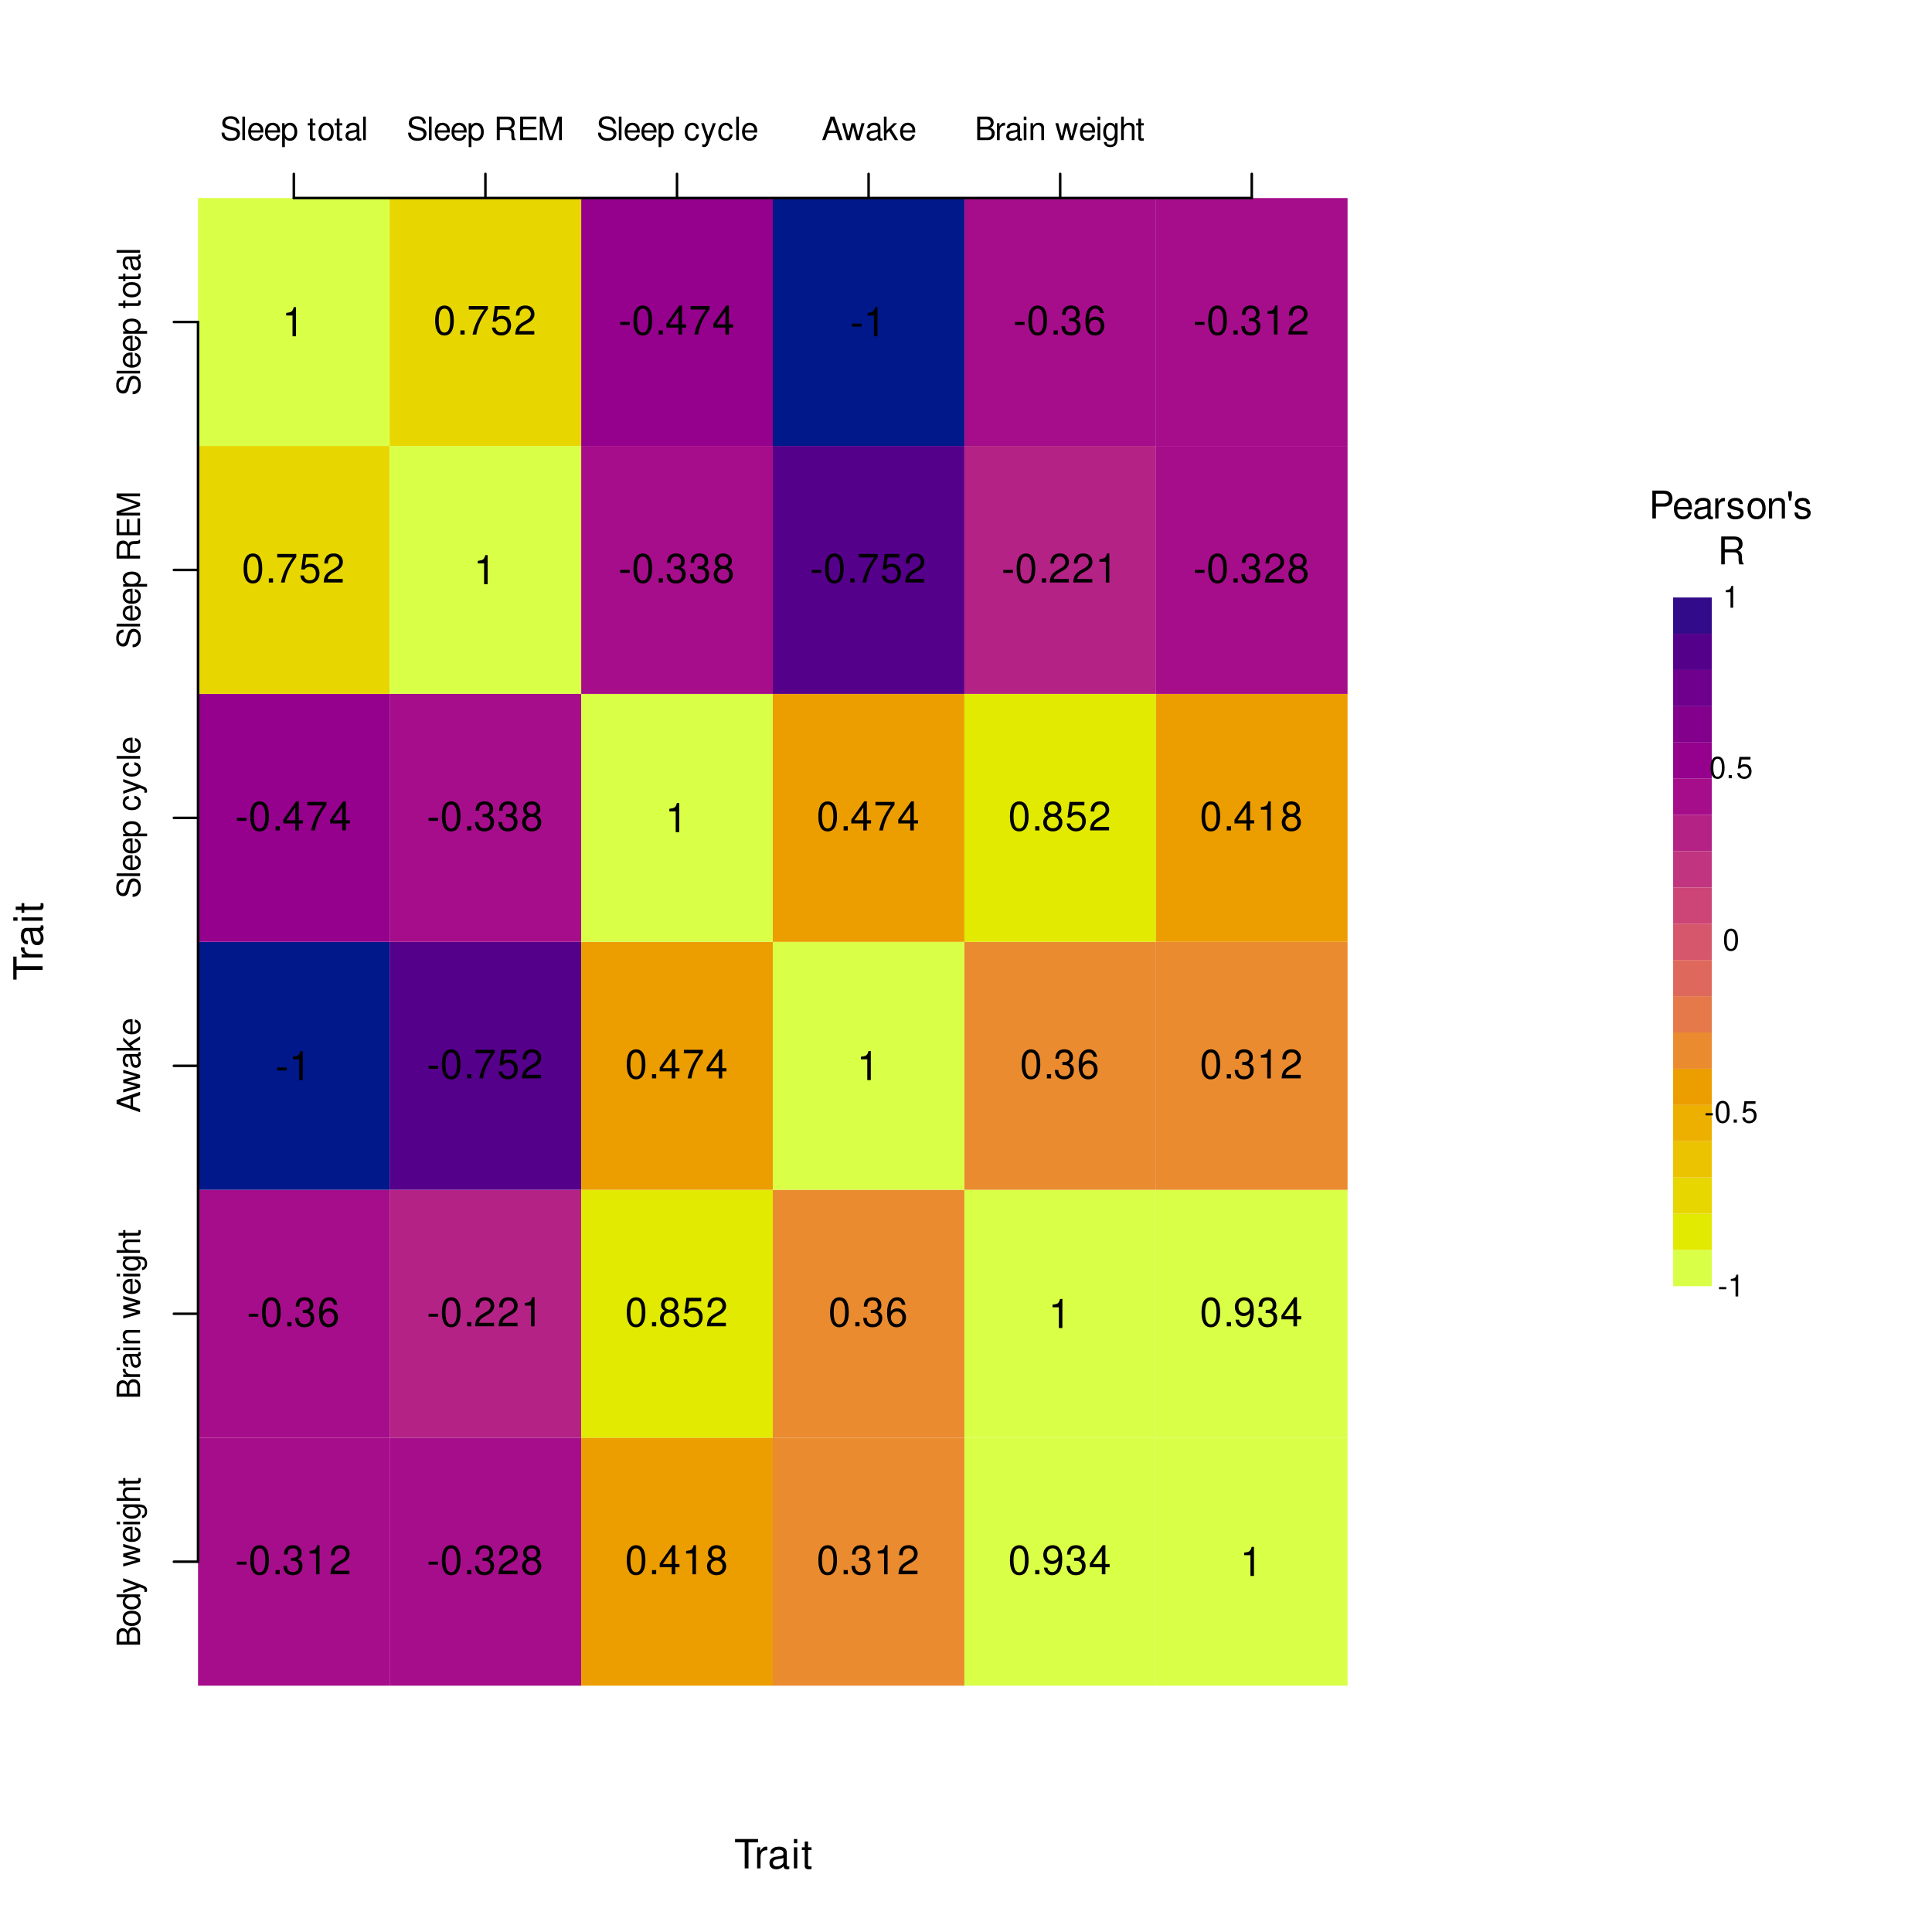 <?xml version="1.0" encoding="UTF-8"?>
<svg xmlns="http://www.w3.org/2000/svg" xmlns:xlink="http://www.w3.org/1999/xlink" width="576" height="576" viewBox="0 0 576 576">
<defs>
<g>
<g id="glyph-0-0">
<path d="M 4.25 -7.766 L 7.109 -7.766 L 7.109 -8.75 L 0.25 -8.75 L 0.25 -7.766 L 3.125 -7.766 L 3.125 0 L 4.25 0 Z M 4.25 -7.766 "/>
</g>
<g id="glyph-0-1">
<path d="M 0.828 -6.281 L 0.828 0 L 1.844 0 L 1.844 -3.266 C 1.844 -4.781 2.469 -5.453 3.859 -5.406 L 3.859 -6.438 C 3.688 -6.453 3.594 -6.469 3.469 -6.469 C 2.812 -6.469 2.328 -6.078 1.75 -5.141 L 1.75 -6.281 Z M 0.828 -6.281 "/>
</g>
<g id="glyph-0-2">
<path d="M 6.422 -0.594 C 6.312 -0.562 6.266 -0.562 6.203 -0.562 C 5.859 -0.562 5.656 -0.75 5.656 -1.062 L 5.656 -4.75 C 5.656 -5.875 4.844 -6.469 3.297 -6.469 C 2.375 -6.469 1.641 -6.203 1.219 -5.734 C 0.922 -5.406 0.797 -5.047 0.781 -4.422 L 1.781 -4.422 C 1.875 -5.203 2.328 -5.547 3.266 -5.547 C 4.172 -5.547 4.672 -5.203 4.672 -4.609 L 4.672 -4.344 C 4.656 -3.906 4.438 -3.75 3.625 -3.641 C 2.203 -3.469 1.984 -3.422 1.609 -3.266 C 0.875 -2.953 0.5 -2.406 0.5 -1.578 C 0.5 -0.438 1.297 0.281 2.562 0.281 C 3.359 0.281 4 0 4.703 -0.641 C 4.781 0 5.094 0.281 5.734 0.281 C 5.953 0.281 6.078 0.25 6.422 0.172 Z M 4.672 -1.984 C 4.672 -1.641 4.578 -1.438 4.266 -1.156 C 3.859 -0.797 3.375 -0.594 2.781 -0.594 C 2 -0.594 1.547 -0.969 1.547 -1.609 C 1.547 -2.266 1.984 -2.609 3.062 -2.766 C 4.125 -2.906 4.328 -2.953 4.672 -3.109 Z M 4.672 -1.984 "/>
</g>
<g id="glyph-0-3">
<path d="M 1.797 -6.281 L 0.797 -6.281 L 0.797 0 L 1.797 0 Z M 1.797 -8.75 L 0.797 -8.75 L 0.797 -7.484 L 1.797 -7.484 Z M 1.797 -8.75 "/>
</g>
<g id="glyph-0-4">
<path d="M 3.047 -6.281 L 2.016 -6.281 L 2.016 -8.016 L 1.016 -8.016 L 1.016 -6.281 L 0.172 -6.281 L 0.172 -5.469 L 1.016 -5.469 L 1.016 -0.719 C 1.016 -0.078 1.453 0.281 2.234 0.281 C 2.5 0.281 2.719 0.25 3.047 0.188 L 3.047 -0.641 C 2.906 -0.609 2.766 -0.594 2.562 -0.594 C 2.141 -0.594 2.016 -0.719 2.016 -1.156 L 2.016 -5.469 L 3.047 -5.469 Z M 3.047 -6.281 "/>
</g>
<g id="glyph-0-5">
<path d="M 3.406 -3.75 L 0.547 -3.75 L 0.547 -2.875 L 3.406 -2.875 Z M 3.406 -3.75 "/>
</g>
<g id="glyph-0-6">
<path d="M 3.297 -8.672 C 2.516 -8.672 1.781 -8.312 1.344 -7.734 C 0.797 -6.953 0.516 -5.812 0.516 -4.203 C 0.516 -1.266 1.469 0.281 3.297 0.281 C 5.094 0.281 6.078 -1.266 6.078 -4.125 C 6.078 -5.812 5.812 -6.938 5.25 -7.734 C 4.812 -8.328 4.109 -8.672 3.297 -8.672 Z M 3.297 -7.734 C 4.438 -7.734 5 -6.578 5 -4.219 C 5 -1.75 4.453 -0.594 3.281 -0.594 C 2.156 -0.594 1.594 -1.797 1.594 -4.188 C 1.594 -6.578 2.156 -7.734 3.297 -7.734 Z M 3.297 -7.734 "/>
</g>
<g id="glyph-0-7">
<path d="M 2.297 -1.25 L 1.047 -1.25 L 1.047 0 L 2.297 0 Z M 2.297 -1.25 "/>
</g>
<g id="glyph-0-8">
<path d="M 2.656 -4 L 3.234 -4 C 4.375 -4 4.984 -3.453 4.984 -2.406 C 4.984 -1.312 4.328 -0.656 3.234 -0.656 C 2.078 -0.656 1.516 -1.25 1.438 -2.516 L 0.391 -2.516 C 0.438 -1.828 0.547 -1.375 0.75 -0.984 C 1.203 -0.141 2.031 0.281 3.188 0.281 C 4.938 0.281 6.078 -0.781 6.078 -2.422 C 6.078 -3.531 5.656 -4.125 4.625 -4.484 C 5.422 -4.812 5.812 -5.406 5.812 -6.281 C 5.812 -7.781 4.844 -8.672 3.234 -8.672 C 1.516 -8.672 0.594 -7.719 0.562 -5.875 L 1.625 -5.875 C 1.625 -6.406 1.688 -6.703 1.812 -6.969 C 2.047 -7.469 2.578 -7.75 3.234 -7.75 C 4.172 -7.75 4.734 -7.188 4.734 -6.25 C 4.734 -5.641 4.531 -5.266 4.062 -5.062 C 3.766 -4.938 3.391 -4.891 2.656 -4.891 Z M 2.656 -4 "/>
</g>
<g id="glyph-0-9">
<path d="M 3.109 -6.188 L 3.109 0 L 4.156 0 L 4.156 -8.672 L 3.469 -8.672 C 3.094 -7.344 2.859 -7.156 1.219 -6.953 L 1.219 -6.188 Z M 3.109 -6.188 "/>
</g>
<g id="glyph-0-10">
<path d="M 6.078 -1.047 L 1.594 -1.047 C 1.703 -1.766 2.094 -2.219 3.125 -2.859 L 4.328 -3.531 C 5.516 -4.188 6.125 -5.078 6.125 -6.141 C 6.125 -6.859 5.844 -7.531 5.344 -8 C 4.844 -8.453 4.219 -8.672 3.406 -8.672 C 2.328 -8.672 1.531 -8.297 1.062 -7.547 C 0.75 -7.094 0.625 -6.547 0.594 -5.672 L 1.656 -5.672 C 1.688 -6.266 1.766 -6.609 1.906 -6.906 C 2.188 -7.422 2.734 -7.75 3.375 -7.75 C 4.328 -7.75 5.047 -7.062 5.047 -6.125 C 5.047 -5.422 4.656 -4.828 3.906 -4.391 L 2.797 -3.75 C 1.016 -2.719 0.5 -1.906 0.406 -0.016 L 6.078 -0.016 Z M 6.078 -1.047 "/>
</g>
<g id="glyph-0-11">
<path d="M 5.969 -6.422 C 5.766 -7.844 4.859 -8.672 3.562 -8.672 C 2.625 -8.672 1.781 -8.219 1.281 -7.438 C 0.75 -6.594 0.516 -5.531 0.516 -3.953 C 0.516 -2.5 0.719 -1.578 1.234 -0.797 C 1.688 -0.094 2.438 0.281 3.375 0.281 C 4.984 0.281 6.156 -0.938 6.156 -2.625 C 6.156 -4.219 5.078 -5.359 3.547 -5.359 C 2.719 -5.359 2.047 -5.047 1.594 -4.406 C 1.609 -6.547 2.281 -7.734 3.484 -7.734 C 4.234 -7.734 4.75 -7.266 4.922 -6.422 Z M 3.422 -4.422 C 4.438 -4.422 5.078 -3.703 5.078 -2.547 C 5.078 -1.453 4.359 -0.656 3.391 -0.656 C 2.406 -0.656 1.656 -1.484 1.656 -2.594 C 1.656 -3.672 2.375 -4.422 3.422 -4.422 Z M 3.422 -4.422 "/>
</g>
<g id="glyph-0-12">
<path d="M 3.922 -2.094 L 3.922 0 L 4.984 0 L 4.984 -2.094 L 6.234 -2.094 L 6.234 -3.047 L 4.984 -3.047 L 4.984 -8.672 L 4.203 -8.672 L 0.344 -3.219 L 0.344 -2.094 Z M 3.922 -3.047 L 1.266 -3.047 L 3.922 -6.875 Z M 3.922 -3.047 "/>
</g>
<g id="glyph-0-13">
<path d="M 6.234 -8.516 L 0.547 -8.516 L 0.547 -7.469 L 5.141 -7.469 C 3.125 -4.578 2.297 -2.797 1.656 0 L 2.781 0 C 3.25 -2.719 4.312 -5.062 6.234 -7.625 Z M 6.234 -8.516 "/>
</g>
<g id="glyph-0-14">
<path d="M 5.719 -8.516 L 1.312 -8.516 L 0.688 -3.875 L 1.656 -3.875 C 2.141 -4.469 2.562 -4.672 3.234 -4.672 C 4.375 -4.672 5.078 -3.891 5.078 -2.625 C 5.078 -1.406 4.375 -0.656 3.219 -0.656 C 2.297 -0.656 1.734 -1.125 1.469 -2.094 L 0.422 -2.094 C 0.562 -1.391 0.688 -1.062 0.938 -0.75 C 1.422 -0.094 2.281 0.281 3.234 0.281 C 4.953 0.281 6.156 -0.969 6.156 -2.766 C 6.156 -4.453 5.047 -5.609 3.406 -5.609 C 2.812 -5.609 2.328 -5.453 1.844 -5.094 L 2.172 -7.469 L 5.719 -7.469 Z M 5.719 -8.516 "/>
</g>
<g id="glyph-0-15">
<path d="M 4.688 -4.578 C 5.578 -5.109 5.859 -5.547 5.859 -6.359 C 5.859 -7.734 4.812 -8.672 3.297 -8.672 C 1.797 -8.672 0.75 -7.734 0.75 -6.375 C 0.75 -5.547 1.016 -5.125 1.891 -4.578 C 0.922 -4.078 0.438 -3.375 0.438 -2.406 C 0.438 -0.828 1.609 0.281 3.297 0.281 C 4.984 0.281 6.156 -0.828 6.156 -2.406 C 6.156 -3.375 5.672 -4.078 4.688 -4.578 Z M 3.297 -7.734 C 4.203 -7.734 4.781 -7.203 4.781 -6.344 C 4.781 -5.516 4.188 -4.984 3.297 -4.984 C 2.406 -4.984 1.828 -5.516 1.828 -6.359 C 1.828 -7.203 2.406 -7.734 3.297 -7.734 Z M 3.297 -4.094 C 4.359 -4.094 5.078 -3.391 5.078 -2.391 C 5.078 -1.344 4.375 -0.656 3.281 -0.656 C 2.25 -0.656 1.531 -1.375 1.531 -2.375 C 1.531 -3.406 2.234 -4.094 3.297 -4.094 Z M 3.297 -4.094 "/>
</g>
<g id="glyph-0-16">
<path d="M 0.641 -1.984 C 0.844 -0.562 1.75 0.281 3.047 0.281 C 4 0.281 4.844 -0.188 5.344 -0.953 C 5.875 -1.812 6.109 -2.875 6.109 -4.438 C 6.109 -5.906 5.891 -6.828 5.391 -7.594 C 4.922 -8.297 4.172 -8.672 3.234 -8.672 C 1.625 -8.672 0.453 -7.469 0.453 -5.781 C 0.453 -4.188 1.531 -3.062 3.078 -3.062 C 3.875 -3.062 4.469 -3.344 5.016 -4.016 C 5 -1.844 4.328 -0.656 3.125 -0.656 C 2.375 -0.656 1.859 -1.141 1.688 -1.984 Z M 3.234 -7.75 C 4.219 -7.75 4.953 -6.922 4.953 -5.812 C 4.953 -4.734 4.234 -4 3.188 -4 C 2.172 -4 1.531 -4.719 1.531 -5.875 C 1.531 -6.953 2.25 -7.75 3.234 -7.75 Z M 3.234 -7.75 "/>
</g>
<g id="glyph-1-0">
<path d="M -7.766 -4.25 L -7.766 -7.109 L -8.75 -7.109 L -8.75 -0.25 L -7.766 -0.25 L -7.766 -3.125 L 0 -3.125 L 0 -4.25 Z M -7.766 -4.25 "/>
</g>
<g id="glyph-1-1">
<path d="M -6.281 -0.828 L 0 -0.828 L 0 -1.844 L -3.266 -1.844 C -4.781 -1.844 -5.453 -2.469 -5.406 -3.859 L -6.438 -3.859 C -6.453 -3.688 -6.469 -3.594 -6.469 -3.469 C -6.469 -2.812 -6.078 -2.328 -5.141 -1.75 L -6.281 -1.75 Z M -6.281 -0.828 "/>
</g>
<g id="glyph-1-2">
<path d="M -0.594 -6.422 C -0.562 -6.312 -0.562 -6.266 -0.562 -6.203 C -0.562 -5.859 -0.75 -5.656 -1.062 -5.656 L -4.75 -5.656 C -5.875 -5.656 -6.469 -4.844 -6.469 -3.297 C -6.469 -2.375 -6.203 -1.641 -5.734 -1.219 C -5.406 -0.922 -5.047 -0.797 -4.422 -0.781 L -4.422 -1.781 C -5.203 -1.875 -5.547 -2.328 -5.547 -3.266 C -5.547 -4.172 -5.203 -4.672 -4.609 -4.672 L -4.344 -4.672 C -3.906 -4.656 -3.75 -4.438 -3.641 -3.625 C -3.469 -2.203 -3.422 -1.984 -3.266 -1.609 C -2.953 -0.875 -2.406 -0.5 -1.578 -0.5 C -0.438 -0.5 0.281 -1.297 0.281 -2.562 C 0.281 -3.359 0 -4 -0.641 -4.703 C 0 -4.781 0.281 -5.094 0.281 -5.734 C 0.281 -5.953 0.25 -6.078 0.172 -6.422 Z M -1.984 -4.672 C -1.641 -4.672 -1.438 -4.578 -1.156 -4.266 C -0.797 -3.859 -0.594 -3.375 -0.594 -2.781 C -0.594 -2 -0.969 -1.547 -1.609 -1.547 C -2.266 -1.547 -2.609 -1.984 -2.766 -3.062 C -2.906 -4.125 -2.953 -4.328 -3.109 -4.672 Z M -1.984 -4.672 "/>
</g>
<g id="glyph-1-3">
<path d="M -6.281 -1.797 L -6.281 -0.797 L 0 -0.797 L 0 -1.797 Z M -8.75 -1.797 L -8.75 -0.797 L -7.484 -0.797 L -7.484 -1.797 Z M -8.75 -1.797 "/>
</g>
<g id="glyph-1-4">
<path d="M -6.281 -3.047 L -6.281 -2.016 L -8.016 -2.016 L -8.016 -1.016 L -6.281 -1.016 L -6.281 -0.172 L -5.469 -0.172 L -5.469 -1.016 L -0.719 -1.016 C -0.078 -1.016 0.281 -1.453 0.281 -2.234 C 0.281 -2.5 0.25 -2.719 0.188 -3.047 L -0.641 -3.047 C -0.609 -2.906 -0.594 -2.766 -0.594 -2.562 C -0.594 -2.141 -0.719 -2.016 -1.156 -2.016 L -5.469 -2.016 L -5.469 -3.047 Z M -6.281 -3.047 "/>
</g>
<g id="glyph-2-0">
<path d="M 5.719 -4.938 C 5.719 -5.422 5.688 -5.562 5.531 -5.875 C 5.156 -6.688 4.344 -7.109 3.156 -7.109 C 1.625 -7.109 0.672 -6.328 0.672 -5.062 C 0.672 -4.203 1.125 -3.672 2.047 -3.422 L 3.781 -2.969 C 4.672 -2.734 5.062 -2.375 5.062 -1.828 C 5.062 -1.453 4.859 -1.078 4.562 -0.859 C 4.281 -0.656 3.844 -0.562 3.281 -0.562 C 2.516 -0.562 2 -0.75 1.672 -1.156 C 1.406 -1.453 1.297 -1.797 1.312 -2.219 L 0.453 -2.219 C 0.469 -1.578 0.594 -1.156 0.875 -0.781 C 1.359 -0.109 2.156 0.219 3.219 0.219 C 4.062 0.219 4.734 0.031 5.188 -0.312 C 5.656 -0.688 5.953 -1.312 5.953 -1.922 C 5.953 -2.781 5.422 -3.422 4.469 -3.672 L 2.719 -4.141 C 1.875 -4.375 1.562 -4.641 1.562 -5.188 C 1.562 -5.891 2.188 -6.359 3.125 -6.359 C 4.234 -6.359 4.859 -5.859 4.875 -4.938 Z M 5.719 -4.938 "/>
</g>
<g id="glyph-2-1">
<path d="M 1.453 -7 L 0.656 -7 L 0.656 0 L 1.453 0 Z M 1.453 -7 "/>
</g>
<g id="glyph-2-2">
<path d="M 4.922 -2.25 C 4.922 -3.016 4.859 -3.469 4.719 -3.844 C 4.391 -4.672 3.625 -5.172 2.688 -5.172 C 1.281 -5.172 0.391 -4.109 0.391 -2.453 C 0.391 -0.781 1.25 0.219 2.672 0.219 C 3.812 0.219 4.609 -0.438 4.812 -1.531 L 4.016 -1.531 C 3.797 -0.859 3.344 -0.516 2.703 -0.516 C 2.188 -0.516 1.75 -0.75 1.484 -1.172 C 1.297 -1.453 1.234 -1.75 1.219 -2.25 Z M 1.234 -2.891 C 1.312 -3.828 1.875 -4.438 2.672 -4.438 C 3.484 -4.438 4.062 -3.797 4.062 -2.891 Z M 1.234 -2.891 "/>
</g>
<g id="glyph-2-3">
<path d="M 0.516 2.094 L 1.328 2.094 L 1.328 -0.531 C 1.75 -0.016 2.219 0.219 2.875 0.219 C 4.172 0.219 5.016 -0.828 5.016 -2.422 C 5.016 -4.109 4.188 -5.172 2.859 -5.172 C 2.172 -5.172 1.625 -4.859 1.25 -4.266 L 1.25 -5.031 L 0.516 -5.031 Z M 2.719 -4.422 C 3.609 -4.422 4.188 -3.641 4.188 -2.453 C 4.188 -1.312 3.594 -0.531 2.719 -0.531 C 1.875 -0.531 1.328 -1.297 1.328 -2.469 C 1.328 -3.656 1.875 -4.422 2.719 -4.422 Z M 2.719 -4.422 "/>
</g>
<g id="glyph-2-4">
</g>
<g id="glyph-2-5">
<path d="M 2.438 -5.031 L 1.609 -5.031 L 1.609 -6.406 L 0.812 -6.406 L 0.812 -5.031 L 0.141 -5.031 L 0.141 -4.375 L 0.812 -4.375 L 0.812 -0.578 C 0.812 -0.062 1.156 0.219 1.781 0.219 C 2 0.219 2.172 0.203 2.438 0.156 L 2.438 -0.516 C 2.328 -0.484 2.219 -0.484 2.047 -0.484 C 1.703 -0.484 1.609 -0.578 1.609 -0.938 L 1.609 -4.375 L 2.438 -4.375 Z M 2.438 -5.031 "/>
</g>
<g id="glyph-2-6">
<path d="M 2.609 -5.172 C 1.188 -5.172 0.344 -4.156 0.344 -2.469 C 0.344 -0.781 1.188 0.219 2.625 0.219 C 4.031 0.219 4.891 -0.781 4.891 -2.438 C 4.891 -4.188 4.062 -5.172 2.609 -5.172 Z M 2.625 -4.438 C 3.516 -4.438 4.062 -3.688 4.062 -2.453 C 4.062 -1.25 3.5 -0.516 2.625 -0.516 C 1.734 -0.516 1.188 -1.25 1.188 -2.469 C 1.188 -3.688 1.734 -4.438 2.625 -4.438 Z M 2.625 -4.438 "/>
</g>
<g id="glyph-2-7">
<path d="M 5.125 -0.469 C 5.047 -0.453 5.016 -0.453 4.953 -0.453 C 4.688 -0.453 4.531 -0.594 4.531 -0.844 L 4.531 -3.797 C 4.531 -4.688 3.875 -5.172 2.641 -5.172 C 1.906 -5.172 1.312 -4.953 0.969 -4.578 C 0.734 -4.328 0.641 -4.031 0.625 -3.547 L 1.422 -3.547 C 1.5 -4.156 1.859 -4.438 2.609 -4.438 C 3.344 -4.438 3.734 -4.156 3.734 -3.688 L 3.734 -3.469 C 3.719 -3.125 3.547 -3 2.891 -2.922 C 1.766 -2.766 1.594 -2.734 1.281 -2.609 C 0.703 -2.359 0.406 -1.922 0.406 -1.266 C 0.406 -0.359 1.031 0.219 2.047 0.219 C 2.688 0.219 3.188 0 3.766 -0.516 C 3.812 0 4.062 0.219 4.578 0.219 C 4.766 0.219 4.859 0.203 5.125 0.141 Z M 3.734 -1.578 C 3.734 -1.312 3.656 -1.156 3.422 -0.938 C 3.094 -0.641 2.703 -0.484 2.219 -0.484 C 1.609 -0.484 1.234 -0.781 1.234 -1.281 C 1.234 -1.812 1.578 -2.078 2.453 -2.203 C 3.297 -2.328 3.469 -2.359 3.734 -2.484 Z M 3.734 -1.578 "/>
</g>
<g id="glyph-2-8">
<path d="M 1.781 -3.016 L 4.094 -3.016 C 4.891 -3.016 5.234 -2.625 5.234 -1.766 L 5.234 -1.141 C 5.234 -0.703 5.312 -0.281 5.438 0 L 6.516 0 L 6.516 -0.219 C 6.172 -0.453 6.109 -0.703 6.094 -1.625 C 6.078 -2.781 5.906 -3.125 5.141 -3.453 C 5.922 -3.844 6.25 -4.312 6.25 -5.125 C 6.25 -6.328 5.5 -7 4.109 -7 L 0.891 -7 L 0.891 0 L 1.781 0 Z M 1.781 -3.797 L 1.781 -6.203 L 3.938 -6.203 C 4.438 -6.203 4.734 -6.125 4.953 -5.938 C 5.188 -5.734 5.312 -5.422 5.312 -5.016 C 5.312 -4.172 4.891 -3.797 3.938 -3.797 Z M 1.781 -3.797 "/>
</g>
<g id="glyph-2-9">
<path d="M 1.75 -3.188 L 5.562 -3.188 L 5.562 -3.969 L 1.75 -3.969 L 1.75 -6.203 L 5.703 -6.203 L 5.703 -7 L 0.859 -7 L 0.859 0 L 5.875 0 L 5.875 -0.781 L 1.75 -0.781 Z M 1.75 -3.188 "/>
</g>
<g id="glyph-2-10">
<path d="M 4.484 0 L 6.453 -5.859 L 6.453 0 L 7.297 0 L 7.297 -7 L 6.062 -7 L 4.031 -0.906 L 1.953 -7 L 0.719 -7 L 0.719 0 L 1.562 0 L 1.562 -5.859 L 3.547 0 Z M 4.484 0 "/>
</g>
<g id="glyph-2-11">
<path d="M 4.516 -3.344 C 4.484 -3.828 4.375 -4.141 4.188 -4.422 C 3.844 -4.891 3.234 -5.172 2.531 -5.172 C 1.172 -5.172 0.297 -4.094 0.297 -2.422 C 0.297 -0.812 1.156 0.219 2.516 0.219 C 3.719 0.219 4.484 -0.5 4.578 -1.734 L 3.766 -1.734 C 3.641 -0.922 3.219 -0.516 2.547 -0.516 C 1.656 -0.516 1.125 -1.234 1.125 -2.422 C 1.125 -3.688 1.656 -4.438 2.516 -4.438 C 3.188 -4.438 3.609 -4.031 3.719 -3.344 Z M 4.516 -3.344 "/>
</g>
<g id="glyph-2-12">
<path d="M 3.719 -5.031 L 2.328 -1.109 L 1.047 -5.031 L 0.188 -5.031 L 1.891 0.016 L 1.578 0.812 C 1.453 1.172 1.281 1.312 0.938 1.312 C 0.812 1.312 0.688 1.281 0.516 1.25 L 0.516 1.969 C 0.688 2.047 0.844 2.094 1.062 2.094 C 1.312 2.094 1.594 2 1.797 1.859 C 2.047 1.672 2.203 1.453 2.344 1.062 L 4.578 -5.031 Z M 3.719 -5.031 "/>
</g>
<g id="glyph-2-13">
<path d="M 4.547 -2.094 L 5.266 0 L 6.266 0 L 3.812 -7 L 2.656 -7 L 0.156 0 L 1.109 0 L 1.859 -2.094 Z M 4.297 -2.844 L 2.078 -2.844 L 3.219 -6.031 Z M 4.297 -2.844 "/>
</g>
<g id="glyph-2-14">
<path d="M 5.312 0 L 6.797 -5.031 L 5.891 -5.031 L 4.891 -1.109 L 3.906 -5.031 L 2.922 -5.031 L 1.969 -1.109 L 0.938 -5.031 L 0.062 -5.031 L 1.516 0 L 2.422 0 L 3.391 -3.938 L 4.406 0 Z M 5.312 0 "/>
</g>
<g id="glyph-2-15">
<path d="M 1.359 -7 L 0.562 -7 L 0.562 0 L 1.359 0 L 1.359 -1.953 L 2.125 -2.719 L 3.828 0 L 4.812 0 L 2.766 -3.297 L 4.516 -5.031 L 3.484 -5.031 L 1.359 -2.891 Z M 1.359 -7 "/>
</g>
<g id="glyph-2-16">
<path d="M 0.766 0 L 3.922 0 C 4.578 0 5.062 -0.188 5.438 -0.578 C 5.781 -0.953 5.984 -1.453 5.984 -2 C 5.984 -2.844 5.594 -3.344 4.703 -3.688 C 5.344 -3.984 5.672 -4.5 5.672 -5.219 C 5.672 -5.734 5.484 -6.172 5.109 -6.5 C 4.734 -6.844 4.266 -7 3.594 -7 L 0.766 -7 Z M 1.656 -3.984 L 1.656 -6.203 L 3.375 -6.203 C 3.875 -6.203 4.156 -6.141 4.391 -5.953 C 4.641 -5.766 4.781 -5.484 4.781 -5.094 C 4.781 -4.703 4.641 -4.422 4.391 -4.234 C 4.156 -4.047 3.875 -3.984 3.375 -3.984 Z M 1.656 -0.781 L 1.656 -3.188 L 3.828 -3.188 C 4.609 -3.188 5.078 -2.75 5.078 -1.984 C 5.078 -1.234 4.609 -0.781 3.828 -0.781 Z M 1.656 -0.781 "/>
</g>
<g id="glyph-2-17">
<path d="M 0.656 -5.031 L 0.656 0 L 1.469 0 L 1.469 -2.609 C 1.484 -3.812 1.969 -4.359 3.078 -4.328 L 3.078 -5.141 C 2.938 -5.156 2.875 -5.172 2.766 -5.172 C 2.25 -5.172 1.859 -4.859 1.406 -4.109 L 1.406 -5.031 Z M 0.656 -5.031 "/>
</g>
<g id="glyph-2-18">
<path d="M 1.438 -5.031 L 0.641 -5.031 L 0.641 0 L 1.438 0 Z M 1.438 -7 L 0.641 -7 L 0.641 -5.984 L 1.438 -5.984 Z M 1.438 -7 "/>
</g>
<g id="glyph-2-19">
<path d="M 0.672 -5.031 L 0.672 0 L 1.484 0 L 1.484 -2.766 C 1.484 -3.797 2.016 -4.469 2.844 -4.469 C 3.469 -4.469 3.875 -4.094 3.875 -3.484 L 3.875 0 L 4.672 0 L 4.672 -3.797 C 4.672 -4.641 4.047 -5.172 3.078 -5.172 C 2.328 -5.172 1.859 -4.891 1.406 -4.188 L 1.406 -5.031 Z M 0.672 -5.031 "/>
</g>
<g id="glyph-2-20">
<path d="M 3.875 -5.031 L 3.875 -4.297 C 3.469 -4.906 3.031 -5.172 2.391 -5.172 C 1.188 -5.172 0.328 -4.031 0.328 -2.422 C 0.328 -1.578 0.531 -0.969 0.969 -0.453 C 1.344 -0.016 1.828 0.219 2.344 0.219 C 2.938 0.219 3.375 -0.047 3.797 -0.688 L 3.797 -0.422 C 3.797 0.922 3.422 1.422 2.422 1.422 C 1.75 1.422 1.391 1.156 1.312 0.578 L 0.5 0.578 C 0.578 1.5 1.312 2.094 2.406 2.094 C 3.141 2.094 3.766 1.859 4.094 1.453 C 4.469 0.984 4.609 0.359 4.609 -0.828 L 4.609 -5.031 Z M 2.469 -4.438 C 3.312 -4.438 3.797 -3.719 3.797 -2.453 C 3.797 -1.234 3.312 -0.516 2.469 -0.516 C 1.656 -0.516 1.172 -1.234 1.172 -2.469 C 1.172 -3.703 1.656 -4.438 2.469 -4.438 Z M 2.469 -4.438 "/>
</g>
<g id="glyph-2-21">
<path d="M 0.672 -7 L 0.672 0 L 1.469 0 L 1.469 -2.766 C 1.469 -3.797 2 -4.469 2.828 -4.469 C 3.094 -4.469 3.344 -4.391 3.547 -4.25 C 3.766 -4.078 3.859 -3.844 3.859 -3.484 L 3.859 0 L 4.656 0 L 4.656 -3.797 C 4.656 -4.641 4.062 -5.172 3.078 -5.172 C 2.375 -5.172 1.938 -4.953 1.469 -4.344 L 1.469 -7 Z M 0.672 -7 "/>
</g>
<g id="glyph-3-0">
<path d="M 0 -0.766 L 0 -3.922 C 0 -4.578 -0.188 -5.062 -0.578 -5.438 C -0.953 -5.781 -1.453 -5.984 -2 -5.984 C -2.844 -5.984 -3.344 -5.594 -3.688 -4.703 C -3.984 -5.344 -4.5 -5.672 -5.219 -5.672 C -5.734 -5.672 -6.172 -5.484 -6.5 -5.109 C -6.844 -4.734 -7 -4.266 -7 -3.594 L -7 -0.766 Z M -3.984 -1.656 L -6.203 -1.656 L -6.203 -3.375 C -6.203 -3.875 -6.141 -4.156 -5.953 -4.391 C -5.766 -4.641 -5.484 -4.781 -5.094 -4.781 C -4.703 -4.781 -4.422 -4.641 -4.234 -4.391 C -4.047 -4.156 -3.984 -3.875 -3.984 -3.375 Z M -0.781 -1.656 L -3.188 -1.656 L -3.188 -3.828 C -3.188 -4.609 -2.75 -5.078 -1.984 -5.078 C -1.234 -5.078 -0.781 -4.609 -0.781 -3.828 Z M -0.781 -1.656 "/>
</g>
<g id="glyph-3-1">
<path d="M -5.172 -2.609 C -5.172 -1.188 -4.156 -0.344 -2.469 -0.344 C -0.781 -0.344 0.219 -1.188 0.219 -2.625 C 0.219 -4.031 -0.781 -4.891 -2.438 -4.891 C -4.188 -4.891 -5.172 -4.062 -5.172 -2.609 Z M -4.438 -2.625 C -4.438 -3.516 -3.688 -4.062 -2.453 -4.062 C -1.25 -4.062 -0.516 -3.5 -0.516 -2.625 C -0.516 -1.734 -1.25 -1.188 -2.469 -1.188 C -3.688 -1.188 -4.438 -1.734 -4.438 -2.625 Z M -4.438 -2.625 "/>
</g>
<g id="glyph-3-2">
<path d="M -7 -4.75 L -7 -3.953 L -4.391 -3.953 C -4.906 -3.609 -5.172 -3.078 -5.172 -2.406 C -5.172 -1.109 -4.125 -0.25 -2.516 -0.25 C -0.828 -0.25 0.219 -1.078 0.219 -2.438 C 0.219 -3.125 -0.031 -3.609 -0.656 -4.031 L 0 -4.031 L 0 -4.75 Z M -4.422 -2.547 C -4.422 -3.406 -3.672 -3.953 -2.453 -3.953 C -1.297 -3.953 -0.531 -3.391 -0.531 -2.547 C -0.531 -1.672 -1.312 -1.078 -2.469 -1.078 C -3.641 -1.078 -4.422 -1.672 -4.422 -2.547 Z M -4.422 -2.547 "/>
</g>
<g id="glyph-3-3">
<path d="M -5.031 -3.719 L -1.109 -2.328 L -5.031 -1.047 L -5.031 -0.188 L 0.016 -1.891 L 0.812 -1.578 C 1.172 -1.453 1.312 -1.281 1.312 -0.938 C 1.312 -0.812 1.281 -0.688 1.25 -0.516 L 1.969 -0.516 C 2.047 -0.688 2.094 -0.844 2.094 -1.062 C 2.094 -1.312 2 -1.594 1.859 -1.797 C 1.672 -2.047 1.453 -2.203 1.062 -2.344 L -5.031 -4.578 Z M -5.031 -3.719 "/>
</g>
<g id="glyph-3-4">
</g>
<g id="glyph-3-5">
<path d="M 0 -5.312 L -5.031 -6.797 L -5.031 -5.891 L -1.109 -4.891 L -5.031 -3.906 L -5.031 -2.922 L -1.109 -1.969 L -5.031 -0.938 L -5.031 -0.062 L 0 -1.516 L 0 -2.422 L -3.938 -3.391 L 0 -4.406 Z M 0 -5.312 "/>
</g>
<g id="glyph-3-6">
<path d="M -2.25 -4.922 C -3.016 -4.922 -3.469 -4.859 -3.844 -4.719 C -4.672 -4.391 -5.172 -3.625 -5.172 -2.688 C -5.172 -1.281 -4.109 -0.391 -2.453 -0.391 C -0.781 -0.391 0.219 -1.25 0.219 -2.672 C 0.219 -3.812 -0.438 -4.609 -1.531 -4.812 L -1.531 -4.016 C -0.859 -3.797 -0.516 -3.344 -0.516 -2.703 C -0.516 -2.188 -0.75 -1.75 -1.172 -1.484 C -1.453 -1.297 -1.75 -1.234 -2.25 -1.219 Z M -2.891 -1.234 C -3.828 -1.312 -4.438 -1.875 -4.438 -2.672 C -4.438 -3.484 -3.797 -4.062 -2.891 -4.062 Z M -2.891 -1.234 "/>
</g>
<g id="glyph-3-7">
<path d="M -5.031 -1.438 L -5.031 -0.641 L 0 -0.641 L 0 -1.438 Z M -7 -1.438 L -7 -0.641 L -5.984 -0.641 L -5.984 -1.438 Z M -7 -1.438 "/>
</g>
<g id="glyph-3-8">
<path d="M -5.031 -3.875 L -4.297 -3.875 C -4.906 -3.469 -5.172 -3.031 -5.172 -2.391 C -5.172 -1.188 -4.031 -0.328 -2.422 -0.328 C -1.578 -0.328 -0.969 -0.531 -0.453 -0.969 C -0.016 -1.344 0.219 -1.828 0.219 -2.344 C 0.219 -2.938 -0.047 -3.375 -0.688 -3.797 L -0.422 -3.797 C 0.922 -3.797 1.422 -3.422 1.422 -2.422 C 1.422 -1.75 1.156 -1.391 0.578 -1.312 L 0.578 -0.5 C 1.5 -0.578 2.094 -1.312 2.094 -2.406 C 2.094 -3.141 1.859 -3.766 1.453 -4.094 C 0.984 -4.469 0.359 -4.609 -0.828 -4.609 L -5.031 -4.609 Z M -4.438 -2.469 C -4.438 -3.312 -3.719 -3.797 -2.453 -3.797 C -1.234 -3.797 -0.516 -3.312 -0.516 -2.469 C -0.516 -1.656 -1.234 -1.172 -2.469 -1.172 C -3.703 -1.172 -4.438 -1.656 -4.438 -2.469 Z M -4.438 -2.469 "/>
</g>
<g id="glyph-3-9">
<path d="M -7 -0.672 L 0 -0.672 L 0 -1.469 L -2.766 -1.469 C -3.797 -1.469 -4.469 -2 -4.469 -2.828 C -4.469 -3.094 -4.391 -3.344 -4.25 -3.547 C -4.078 -3.766 -3.844 -3.859 -3.484 -3.859 L 0 -3.859 L 0 -4.656 L -3.797 -4.656 C -4.641 -4.656 -5.172 -4.062 -5.172 -3.078 C -5.172 -2.375 -4.953 -1.938 -4.344 -1.469 L -7 -1.469 Z M -7 -0.672 "/>
</g>
<g id="glyph-3-10">
<path d="M -5.031 -2.438 L -5.031 -1.609 L -6.406 -1.609 L -6.406 -0.812 L -5.031 -0.812 L -5.031 -0.141 L -4.375 -0.141 L -4.375 -0.812 L -0.578 -0.812 C -0.062 -0.812 0.219 -1.156 0.219 -1.781 C 0.219 -2 0.203 -2.172 0.156 -2.438 L -0.516 -2.438 C -0.484 -2.328 -0.484 -2.219 -0.484 -2.047 C -0.484 -1.703 -0.578 -1.609 -0.938 -1.609 L -4.375 -1.609 L -4.375 -2.438 Z M -5.031 -2.438 "/>
</g>
<g id="glyph-3-11">
<path d="M -5.031 -0.656 L 0 -0.656 L 0 -1.469 L -2.609 -1.469 C -3.812 -1.484 -4.359 -1.969 -4.328 -3.078 L -5.141 -3.078 C -5.156 -2.938 -5.172 -2.875 -5.172 -2.766 C -5.172 -2.25 -4.859 -1.859 -4.109 -1.406 L -5.031 -1.406 Z M -5.031 -0.656 "/>
</g>
<g id="glyph-3-12">
<path d="M -0.469 -5.125 C -0.453 -5.047 -0.453 -5.016 -0.453 -4.953 C -0.453 -4.688 -0.594 -4.531 -0.844 -4.531 L -3.797 -4.531 C -4.688 -4.531 -5.172 -3.875 -5.172 -2.641 C -5.172 -1.906 -4.953 -1.312 -4.578 -0.969 C -4.328 -0.734 -4.031 -0.641 -3.547 -0.625 L -3.547 -1.422 C -4.156 -1.5 -4.438 -1.859 -4.438 -2.609 C -4.438 -3.344 -4.156 -3.734 -3.688 -3.734 L -3.469 -3.734 C -3.125 -3.719 -3 -3.547 -2.922 -2.891 C -2.766 -1.766 -2.734 -1.594 -2.609 -1.281 C -2.359 -0.703 -1.922 -0.406 -1.266 -0.406 C -0.359 -0.406 0.219 -1.031 0.219 -2.047 C 0.219 -2.688 0 -3.188 -0.516 -3.766 C 0 -3.812 0.219 -4.062 0.219 -4.578 C 0.219 -4.766 0.203 -4.859 0.141 -5.125 Z M -1.578 -3.734 C -1.312 -3.734 -1.156 -3.656 -0.938 -3.422 C -0.641 -3.094 -0.484 -2.703 -0.484 -2.219 C -0.484 -1.609 -0.781 -1.234 -1.281 -1.234 C -1.812 -1.234 -2.078 -1.578 -2.203 -2.453 C -2.328 -3.297 -2.359 -3.469 -2.484 -3.734 Z M -1.578 -3.734 "/>
</g>
<g id="glyph-3-13">
<path d="M -5.031 -0.672 L 0 -0.672 L 0 -1.484 L -2.766 -1.484 C -3.797 -1.484 -4.469 -2.016 -4.469 -2.844 C -4.469 -3.469 -4.094 -3.875 -3.484 -3.875 L 0 -3.875 L 0 -4.672 L -3.797 -4.672 C -4.641 -4.672 -5.172 -4.047 -5.172 -3.078 C -5.172 -2.328 -4.891 -1.859 -4.188 -1.406 L -5.031 -1.406 Z M -5.031 -0.672 "/>
</g>
<g id="glyph-3-14">
<path d="M -2.094 -4.547 L 0 -5.266 L 0 -6.266 L -7 -3.812 L -7 -2.656 L 0 -0.156 L 0 -1.109 L -2.094 -1.859 Z M -2.844 -4.297 L -2.844 -2.078 L -6.031 -3.219 Z M -2.844 -4.297 "/>
</g>
<g id="glyph-3-15">
<path d="M -7 -1.359 L -7 -0.562 L 0 -0.562 L 0 -1.359 L -1.953 -1.359 L -2.719 -2.125 L 0 -3.828 L 0 -4.812 L -3.297 -2.766 L -5.031 -4.516 L -5.031 -3.484 L -2.891 -1.359 Z M -7 -1.359 "/>
</g>
<g id="glyph-3-16">
<path d="M -4.938 -5.719 C -5.422 -5.719 -5.562 -5.688 -5.875 -5.531 C -6.688 -5.156 -7.109 -4.344 -7.109 -3.156 C -7.109 -1.625 -6.328 -0.672 -5.062 -0.672 C -4.203 -0.672 -3.672 -1.125 -3.422 -2.047 L -2.969 -3.781 C -2.734 -4.672 -2.375 -5.062 -1.828 -5.062 C -1.453 -5.062 -1.078 -4.859 -0.859 -4.562 C -0.656 -4.281 -0.562 -3.844 -0.562 -3.281 C -0.562 -2.516 -0.75 -2 -1.156 -1.672 C -1.453 -1.406 -1.797 -1.297 -2.219 -1.312 L -2.219 -0.453 C -1.578 -0.469 -1.156 -0.594 -0.781 -0.875 C -0.109 -1.359 0.219 -2.156 0.219 -3.219 C 0.219 -4.062 0.031 -4.734 -0.312 -5.188 C -0.688 -5.656 -1.312 -5.953 -1.922 -5.953 C -2.781 -5.953 -3.422 -5.422 -3.672 -4.469 L -4.141 -2.719 C -4.375 -1.875 -4.641 -1.562 -5.188 -1.562 C -5.891 -1.562 -6.359 -2.188 -6.359 -3.125 C -6.359 -4.234 -5.859 -4.859 -4.938 -4.875 Z M -4.938 -5.719 "/>
</g>
<g id="glyph-3-17">
<path d="M -7 -1.453 L -7 -0.656 L 0 -0.656 L 0 -1.453 Z M -7 -1.453 "/>
</g>
<g id="glyph-3-18">
<path d="M 2.094 -0.516 L 2.094 -1.328 L -0.531 -1.328 C -0.016 -1.75 0.219 -2.219 0.219 -2.875 C 0.219 -4.172 -0.828 -5.016 -2.422 -5.016 C -4.109 -5.016 -5.172 -4.188 -5.172 -2.859 C -5.172 -2.172 -4.859 -1.625 -4.266 -1.25 L -5.031 -1.25 L -5.031 -0.516 Z M -4.422 -2.719 C -4.422 -3.609 -3.641 -4.188 -2.453 -4.188 C -1.312 -4.188 -0.531 -3.594 -0.531 -2.719 C -0.531 -1.875 -1.297 -1.328 -2.469 -1.328 C -3.656 -1.328 -4.422 -1.875 -4.422 -2.719 Z M -4.422 -2.719 "/>
</g>
<g id="glyph-3-19">
<path d="M -3.344 -4.516 C -3.828 -4.484 -4.141 -4.375 -4.422 -4.188 C -4.891 -3.844 -5.172 -3.234 -5.172 -2.531 C -5.172 -1.172 -4.094 -0.297 -2.422 -0.297 C -0.812 -0.297 0.219 -1.156 0.219 -2.516 C 0.219 -3.719 -0.5 -4.484 -1.734 -4.578 L -1.734 -3.766 C -0.922 -3.641 -0.516 -3.219 -0.516 -2.547 C -0.516 -1.656 -1.234 -1.125 -2.422 -1.125 C -3.688 -1.125 -4.438 -1.656 -4.438 -2.516 C -4.438 -3.188 -4.031 -3.609 -3.344 -3.719 Z M -3.344 -4.516 "/>
</g>
<g id="glyph-3-20">
<path d="M -3.016 -1.781 L -3.016 -4.094 C -3.016 -4.891 -2.625 -5.234 -1.766 -5.234 L -1.141 -5.234 C -0.703 -5.234 -0.281 -5.312 0 -5.438 L 0 -6.516 L -0.219 -6.516 C -0.453 -6.172 -0.703 -6.109 -1.625 -6.094 C -2.781 -6.078 -3.125 -5.906 -3.453 -5.141 C -3.844 -5.922 -4.312 -6.25 -5.125 -6.25 C -6.328 -6.25 -7 -5.5 -7 -4.109 L -7 -0.891 L 0 -0.891 L 0 -1.781 Z M -3.797 -1.781 L -6.203 -1.781 L -6.203 -3.938 C -6.203 -4.438 -6.125 -4.734 -5.938 -4.953 C -5.734 -5.188 -5.422 -5.312 -5.016 -5.312 C -4.172 -5.312 -3.797 -4.891 -3.797 -3.938 Z M -3.797 -1.781 "/>
</g>
<g id="glyph-3-21">
<path d="M -3.188 -1.75 L -3.188 -5.562 L -3.969 -5.562 L -3.969 -1.75 L -6.203 -1.75 L -6.203 -5.703 L -7 -5.703 L -7 -0.859 L 0 -0.859 L 0 -5.875 L -0.781 -5.875 L -0.781 -1.75 Z M -3.188 -1.75 "/>
</g>
<g id="glyph-3-22">
<path d="M 0 -4.484 L -5.859 -6.453 L 0 -6.453 L 0 -7.297 L -7 -7.297 L -7 -6.062 L -0.906 -4.031 L -7 -1.953 L -7 -0.719 L 0 -0.719 L 0 -1.562 L -5.859 -1.562 L 0 -3.547 Z M 0 -4.484 "/>
</g>
<g id="glyph-4-0">
<path d="M 2.562 -2.812 L 0.406 -2.812 L 0.406 -2.156 L 2.562 -2.156 Z M 2.562 -2.812 "/>
</g>
<g id="glyph-4-1">
<path d="M 2.328 -4.641 L 2.328 0 L 3.125 0 L 3.125 -6.5 L 2.594 -6.5 C 2.328 -5.516 2.141 -5.375 0.922 -5.219 L 0.922 -4.641 Z M 2.328 -4.641 "/>
</g>
<g id="glyph-4-2">
<path d="M 2.469 -6.5 C 1.875 -6.5 1.344 -6.234 1.016 -5.797 C 0.594 -5.219 0.391 -4.359 0.391 -3.156 C 0.391 -0.953 1.109 0.203 2.469 0.203 C 3.828 0.203 4.562 -0.953 4.562 -3.094 C 4.562 -4.359 4.359 -5.203 3.938 -5.797 C 3.609 -6.25 3.078 -6.5 2.469 -6.5 Z M 2.469 -5.812 C 3.328 -5.812 3.75 -4.938 3.75 -3.172 C 3.75 -1.312 3.344 -0.453 2.453 -0.453 C 1.625 -0.453 1.203 -1.344 1.203 -3.141 C 1.203 -4.938 1.625 -5.812 2.469 -5.812 Z M 2.469 -5.812 "/>
</g>
<g id="glyph-4-3">
<path d="M 1.719 -0.938 L 0.781 -0.938 L 0.781 0 L 1.719 0 Z M 1.719 -0.938 "/>
</g>
<g id="glyph-4-4">
<path d="M 4.281 -6.375 L 0.984 -6.375 L 0.516 -2.906 L 1.234 -2.906 C 1.609 -3.344 1.922 -3.5 2.422 -3.5 C 3.281 -3.5 3.812 -2.922 3.812 -1.969 C 3.812 -1.047 3.281 -0.5 2.406 -0.5 C 1.719 -0.5 1.297 -0.844 1.109 -1.562 L 0.312 -1.562 C 0.422 -1.047 0.516 -0.797 0.703 -0.562 C 1.062 -0.078 1.703 0.203 2.438 0.203 C 3.719 0.203 4.609 -0.734 4.609 -2.078 C 4.609 -3.344 3.781 -4.203 2.562 -4.203 C 2.109 -4.203 1.75 -4.094 1.375 -3.812 L 1.625 -5.594 L 4.281 -5.594 Z M 4.281 -6.375 "/>
</g>
<g id="glyph-5-0">
<path d="M 2.094 -3.531 L 4.703 -3.531 C 5.359 -3.531 5.875 -3.719 6.312 -4.125 C 6.828 -4.578 7.031 -5.109 7.031 -5.875 C 7.031 -7.438 6.109 -8.312 4.469 -8.312 L 1.031 -8.312 L 1.031 0 L 2.094 0 Z M 2.094 -4.453 L 2.094 -7.375 L 4.312 -7.375 C 5.328 -7.375 5.938 -6.828 5.938 -5.922 C 5.938 -5 5.328 -4.453 4.312 -4.453 Z M 2.094 -4.453 "/>
</g>
<g id="glyph-5-1">
<path d="M 5.844 -2.672 C 5.844 -3.578 5.781 -4.125 5.609 -4.578 C 5.219 -5.562 4.312 -6.141 3.188 -6.141 C 1.531 -6.141 0.453 -4.875 0.453 -2.906 C 0.453 -0.938 1.484 0.266 3.172 0.266 C 4.547 0.266 5.484 -0.516 5.719 -1.812 L 4.766 -1.812 C 4.5 -1.031 3.969 -0.609 3.203 -0.609 C 2.594 -0.609 2.094 -0.891 1.766 -1.391 C 1.547 -1.734 1.453 -2.078 1.453 -2.672 Z M 1.469 -3.438 C 1.547 -4.547 2.219 -5.266 3.188 -5.266 C 4.156 -5.266 4.828 -4.516 4.828 -3.438 Z M 1.469 -3.438 "/>
</g>
<g id="glyph-5-2">
<path d="M 6.109 -0.562 C 6 -0.531 5.953 -0.531 5.891 -0.531 C 5.562 -0.531 5.391 -0.703 5.391 -1 L 5.391 -4.516 C 5.391 -5.578 4.609 -6.141 3.141 -6.141 C 2.266 -6.141 1.562 -5.891 1.156 -5.453 C 0.875 -5.141 0.766 -4.797 0.734 -4.203 L 1.703 -4.203 C 1.781 -4.938 2.219 -5.266 3.109 -5.266 C 3.969 -5.266 4.438 -4.953 4.438 -4.375 L 4.438 -4.125 C 4.422 -3.719 4.219 -3.562 3.438 -3.469 C 2.094 -3.297 1.891 -3.25 1.531 -3.109 C 0.828 -2.812 0.484 -2.281 0.484 -1.5 C 0.484 -0.422 1.234 0.266 2.438 0.266 C 3.188 0.266 3.797 0 4.469 -0.609 C 4.547 0 4.844 0.266 5.453 0.266 C 5.656 0.266 5.781 0.234 6.109 0.156 Z M 4.438 -1.875 C 4.438 -1.562 4.344 -1.375 4.062 -1.109 C 3.672 -0.75 3.203 -0.562 2.641 -0.562 C 1.906 -0.562 1.469 -0.922 1.469 -1.531 C 1.469 -2.156 1.875 -2.469 2.906 -2.625 C 3.922 -2.766 4.125 -2.812 4.438 -2.953 Z M 4.438 -1.875 "/>
</g>
<g id="glyph-5-3">
<path d="M 0.781 -5.984 L 0.781 0 L 1.75 0 L 1.75 -3.109 C 1.75 -4.547 2.344 -5.172 3.656 -5.141 L 3.656 -6.109 C 3.5 -6.141 3.406 -6.141 3.297 -6.141 C 2.688 -6.141 2.219 -5.781 1.672 -4.891 L 1.672 -5.984 Z M 0.781 -5.984 "/>
</g>
<g id="glyph-5-4">
<path d="M 5 -4.312 C 4.984 -5.484 4.203 -6.141 2.828 -6.141 C 1.438 -6.141 0.531 -5.422 0.531 -4.328 C 0.531 -3.391 1.016 -2.938 2.422 -2.594 L 3.312 -2.391 C 3.984 -2.219 4.25 -1.984 4.25 -1.562 C 4.25 -1 3.688 -0.609 2.844 -0.609 C 2.344 -0.609 1.906 -0.766 1.672 -1.016 C 1.516 -1.188 1.453 -1.359 1.391 -1.781 L 0.391 -1.781 C 0.438 -0.406 1.203 0.266 2.766 0.266 C 4.281 0.266 5.234 -0.484 5.234 -1.625 C 5.234 -2.516 4.734 -3.016 3.547 -3.297 L 2.641 -3.516 C 1.859 -3.703 1.531 -3.953 1.531 -4.375 C 1.531 -4.922 2.016 -5.266 2.797 -5.266 C 3.562 -5.266 3.969 -4.938 3.984 -4.312 Z M 5 -4.312 "/>
</g>
<g id="glyph-5-5">
<path d="M 3.109 -6.141 C 1.422 -6.141 0.406 -4.953 0.406 -2.938 C 0.406 -0.922 1.422 0.266 3.109 0.266 C 4.797 0.266 5.812 -0.938 5.812 -2.891 C 5.812 -4.969 4.844 -6.141 3.109 -6.141 Z M 3.109 -5.266 C 4.188 -5.266 4.828 -4.391 4.828 -2.906 C 4.828 -1.5 4.156 -0.609 3.109 -0.609 C 2.047 -0.609 1.406 -1.5 1.406 -2.938 C 1.406 -4.391 2.047 -5.266 3.109 -5.266 Z M 3.109 -5.266 "/>
</g>
<g id="glyph-5-6">
<path d="M 0.797 -5.984 L 0.797 0 L 1.75 0 L 1.75 -3.297 C 1.75 -4.516 2.391 -5.312 3.375 -5.312 C 4.125 -5.312 4.609 -4.859 4.609 -4.141 L 4.609 0 L 5.562 0 L 5.562 -4.516 C 5.562 -5.516 4.812 -6.141 3.656 -6.141 C 2.766 -6.141 2.203 -5.812 1.672 -4.969 L 1.672 -5.984 Z M 0.797 -5.984 "/>
</g>
<g id="glyph-5-7">
<path d="M 0.547 -8.094 L 0.547 -6.828 L 0.859 -5.297 L 1.312 -5.297 L 1.625 -6.828 L 1.625 -8.094 Z M 0.547 -8.094 "/>
</g>
<g id="glyph-5-8">
<path d="M 2.125 -3.578 L 4.859 -3.578 C 5.812 -3.578 6.234 -3.125 6.234 -2.094 L 6.219 -1.359 C 6.219 -0.844 6.312 -0.344 6.453 0 L 7.75 0 L 7.75 -0.266 C 7.344 -0.531 7.266 -0.828 7.25 -1.938 C 7.234 -3.312 7.016 -3.719 6.109 -4.109 C 7.047 -4.578 7.422 -5.125 7.422 -6.094 C 7.422 -7.531 6.531 -8.312 4.891 -8.312 L 1.062 -8.312 L 1.062 0 L 2.125 0 Z M 2.125 -4.516 L 2.125 -7.375 L 4.688 -7.375 C 5.281 -7.375 5.625 -7.281 5.891 -7.062 C 6.172 -6.828 6.312 -6.438 6.312 -5.953 C 6.312 -4.969 5.812 -4.516 4.688 -4.516 Z M 2.125 -4.516 "/>
</g>
</g>
<clipPath id="clip-0">
<path clip-rule="nonzero" d="M 59.039 428 L 117 428 L 117 502.559 L 59.039 502.559 Z M 59.039 428 "/>
</clipPath>
<clipPath id="clip-1">
<path clip-rule="nonzero" d="M 59.039 354 L 117 354 L 117 429 L 59.039 429 Z M 59.039 354 "/>
</clipPath>
<clipPath id="clip-2">
<path clip-rule="nonzero" d="M 59.039 280 L 117 280 L 117 355 L 59.039 355 Z M 59.039 280 "/>
</clipPath>
<clipPath id="clip-3">
<path clip-rule="nonzero" d="M 59.039 206 L 117 206 L 117 281 L 59.039 281 Z M 59.039 206 "/>
</clipPath>
<clipPath id="clip-4">
<path clip-rule="nonzero" d="M 59.039 132 L 117 132 L 117 207 L 59.039 207 Z M 59.039 132 "/>
</clipPath>
<clipPath id="clip-5">
<path clip-rule="nonzero" d="M 59.039 59.039 L 117 59.039 L 117 133 L 59.039 133 Z M 59.039 59.039 "/>
</clipPath>
<clipPath id="clip-6">
<path clip-rule="nonzero" d="M 116 428 L 174 428 L 174 502.559 L 116 502.559 Z M 116 428 "/>
</clipPath>
<clipPath id="clip-7">
<path clip-rule="nonzero" d="M 116 59.039 L 174 59.039 L 174 133 L 116 133 Z M 116 59.039 "/>
</clipPath>
<clipPath id="clip-8">
<path clip-rule="nonzero" d="M 173 428 L 231 428 L 231 502.559 L 173 502.559 Z M 173 428 "/>
</clipPath>
<clipPath id="clip-9">
<path clip-rule="nonzero" d="M 173 59.039 L 231 59.039 L 231 133 L 173 133 Z M 173 59.039 "/>
</clipPath>
<clipPath id="clip-10">
<path clip-rule="nonzero" d="M 230 428 L 288 428 L 288 502.559 L 230 502.559 Z M 230 428 "/>
</clipPath>
<clipPath id="clip-11">
<path clip-rule="nonzero" d="M 230 59.039 L 288 59.039 L 288 133 L 230 133 Z M 230 59.039 "/>
</clipPath>
<clipPath id="clip-12">
<path clip-rule="nonzero" d="M 287 428 L 345 428 L 345 502.559 L 287 502.559 Z M 287 428 "/>
</clipPath>
<clipPath id="clip-13">
<path clip-rule="nonzero" d="M 287 59.039 L 345 59.039 L 345 133 L 287 133 Z M 287 59.039 "/>
</clipPath>
<clipPath id="clip-14">
<path clip-rule="nonzero" d="M 344 428 L 401.758 428 L 401.758 502.559 L 344 502.559 Z M 344 428 "/>
</clipPath>
<clipPath id="clip-15">
<path clip-rule="nonzero" d="M 344 354 L 401.758 354 L 401.758 429 L 344 429 Z M 344 354 "/>
</clipPath>
<clipPath id="clip-16">
<path clip-rule="nonzero" d="M 344 280 L 401.758 280 L 401.758 355 L 344 355 Z M 344 280 "/>
</clipPath>
<clipPath id="clip-17">
<path clip-rule="nonzero" d="M 344 206 L 401.758 206 L 401.758 281 L 344 281 Z M 344 206 "/>
</clipPath>
<clipPath id="clip-18">
<path clip-rule="nonzero" d="M 344 132 L 401.758 132 L 401.758 207 L 344 207 Z M 344 132 "/>
</clipPath>
<clipPath id="clip-19">
<path clip-rule="nonzero" d="M 344 59.039 L 401.758 59.039 L 401.758 133 L 344 133 Z M 344 59.039 "/>
</clipPath>
</defs>
<rect x="-57.6" y="-57.6" width="691.2" height="691.2" fill="rgb(100%, 100%, 100%)" fill-opacity="1"/>
<g fill="rgb(0%, 0%, 0%)" fill-opacity="1">
<use xlink:href="#glyph-0-0" x="218.898" y="557.029"/>
<use xlink:href="#glyph-0-1" x="224.898" y="557.029"/>
<use xlink:href="#glyph-0-2" x="228.898" y="557.029"/>
<use xlink:href="#glyph-0-3" x="235.898" y="557.029"/>
<use xlink:href="#glyph-0-4" x="238.898" y="557.029"/>
</g>
<g fill="rgb(0%, 0%, 0%)" fill-opacity="1">
<use xlink:href="#glyph-1-0" x="12.709" y="292.301"/>
<use xlink:href="#glyph-1-1" x="12.709" y="286.301"/>
<use xlink:href="#glyph-1-2" x="12.709" y="282.301"/>
<use xlink:href="#glyph-1-3" x="12.709" y="275.301"/>
<use xlink:href="#glyph-1-4" x="12.709" y="272.301"/>
</g>
<g clip-path="url(#clip-0)">
<path fill-rule="nonzero" fill="rgb(65.098%, 5.098%, 54.118%)" fill-opacity="1" d="M 59.039 502.559 L 116.16 502.559 L 116.16 428.637 L 59.039 428.637 Z M 59.039 502.559 "/>
</g>
<g clip-path="url(#clip-1)">
<path fill-rule="nonzero" fill="rgb(65.098%, 5.098%, 54.118%)" fill-opacity="1" d="M 59.039 428.641 L 116.16 428.641 L 116.16 354.719 L 59.039 354.719 Z M 59.039 428.641 "/>
</g>
<g clip-path="url(#clip-2)">
<path fill-rule="nonzero" fill="rgb(0%, 9.412%, 53.725%)" fill-opacity="1" d="M 59.039 354.719 L 116.16 354.719 L 116.16 280.797 L 59.039 280.797 Z M 59.039 354.719 "/>
</g>
<g clip-path="url(#clip-3)">
<path fill-rule="nonzero" fill="rgb(58.431%, 0%, 54.902%)" fill-opacity="1" d="M 59.039 280.801 L 116.16 280.801 L 116.16 206.879 L 59.039 206.879 Z M 59.039 280.801 "/>
</g>
<g clip-path="url(#clip-4)">
<path fill-rule="nonzero" fill="rgb(90.588%, 83.922%, 0%)" fill-opacity="1" d="M 59.039 206.879 L 116.16 206.879 L 116.16 132.957 L 59.039 132.957 Z M 59.039 206.879 "/>
</g>
<g clip-path="url(#clip-5)">
<path fill-rule="nonzero" fill="rgb(85.49%, 100%, 27.843%)" fill-opacity="1" d="M 59.039 132.961 L 116.16 132.961 L 116.16 59.039 L 59.039 59.039 Z M 59.039 132.961 "/>
</g>
<g clip-path="url(#clip-6)">
<path fill-rule="nonzero" fill="rgb(65.098%, 5.098%, 54.118%)" fill-opacity="1" d="M 116.16 502.559 L 173.281 502.559 L 173.281 428.637 L 116.16 428.637 Z M 116.16 502.559 "/>
</g>
<path fill-rule="nonzero" fill="rgb(70.588%, 13.333%, 52.157%)" fill-opacity="1" d="M 116.16 428.641 L 173.281 428.641 L 173.281 354.719 L 116.16 354.719 Z M 116.16 428.641 "/>
<path fill-rule="nonzero" fill="rgb(33.333%, 0%, 54.51%)" fill-opacity="1" d="M 116.16 354.719 L 173.281 354.719 L 173.281 280.797 L 116.16 280.797 Z M 116.16 354.719 "/>
<path fill-rule="nonzero" fill="rgb(65.098%, 5.098%, 54.118%)" fill-opacity="1" d="M 116.16 280.801 L 173.281 280.801 L 173.281 206.879 L 116.16 206.879 Z M 116.16 280.801 "/>
<path fill-rule="nonzero" fill="rgb(85.49%, 100%, 27.843%)" fill-opacity="1" d="M 116.16 206.879 L 173.281 206.879 L 173.281 132.957 L 116.16 132.957 Z M 116.16 206.879 "/>
<g clip-path="url(#clip-7)">
<path fill-rule="nonzero" fill="rgb(90.588%, 83.922%, 0%)" fill-opacity="1" d="M 116.16 132.961 L 173.281 132.961 L 173.281 59.039 L 116.16 59.039 Z M 116.16 132.961 "/>
</g>
<g clip-path="url(#clip-8)">
<path fill-rule="nonzero" fill="rgb(92.549%, 61.569%, 0%)" fill-opacity="1" d="M 173.281 502.559 L 230.402 502.559 L 230.402 428.637 L 173.281 428.637 Z M 173.281 502.559 "/>
</g>
<path fill-rule="nonzero" fill="rgb(88.235%, 91.765%, 0%)" fill-opacity="1" d="M 173.281 428.641 L 230.402 428.641 L 230.402 354.719 L 173.281 354.719 Z M 173.281 428.641 "/>
<path fill-rule="nonzero" fill="rgb(92.549%, 61.569%, 0%)" fill-opacity="1" d="M 173.281 354.719 L 230.402 354.719 L 230.402 280.797 L 173.281 280.797 Z M 173.281 354.719 "/>
<path fill-rule="nonzero" fill="rgb(85.49%, 100%, 27.843%)" fill-opacity="1" d="M 173.281 280.801 L 230.402 280.801 L 230.402 206.879 L 173.281 206.879 Z M 173.281 280.801 "/>
<path fill-rule="nonzero" fill="rgb(65.098%, 5.098%, 54.118%)" fill-opacity="1" d="M 173.281 206.879 L 230.402 206.879 L 230.402 132.957 L 173.281 132.957 Z M 173.281 206.879 "/>
<g clip-path="url(#clip-9)">
<path fill-rule="nonzero" fill="rgb(58.431%, 0%, 54.902%)" fill-opacity="1" d="M 173.281 132.961 L 230.402 132.961 L 230.402 59.039 L 173.281 59.039 Z M 173.281 132.961 "/>
</g>
<g clip-path="url(#clip-10)">
<path fill-rule="nonzero" fill="rgb(91.765%, 54.51%, 18.824%)" fill-opacity="1" d="M 230.398 502.559 L 287.52 502.559 L 287.52 428.637 L 230.398 428.637 Z M 230.398 502.559 "/>
</g>
<path fill-rule="nonzero" fill="rgb(91.765%, 54.51%, 18.824%)" fill-opacity="1" d="M 230.398 428.641 L 287.52 428.641 L 287.52 354.719 L 230.398 354.719 Z M 230.398 428.641 "/>
<path fill-rule="nonzero" fill="rgb(85.49%, 100%, 27.843%)" fill-opacity="1" d="M 230.398 354.719 L 287.52 354.719 L 287.52 280.797 L 230.398 280.797 Z M 230.398 354.719 "/>
<path fill-rule="nonzero" fill="rgb(92.549%, 61.569%, 0%)" fill-opacity="1" d="M 230.398 280.801 L 287.52 280.801 L 287.52 206.879 L 230.398 206.879 Z M 230.398 280.801 "/>
<path fill-rule="nonzero" fill="rgb(33.333%, 0%, 54.51%)" fill-opacity="1" d="M 230.398 206.879 L 287.52 206.879 L 287.52 132.957 L 230.398 132.957 Z M 230.398 206.879 "/>
<g clip-path="url(#clip-11)">
<path fill-rule="nonzero" fill="rgb(0%, 9.412%, 53.725%)" fill-opacity="1" d="M 230.398 132.961 L 287.52 132.961 L 287.52 59.039 L 230.398 59.039 Z M 230.398 132.961 "/>
</g>
<g clip-path="url(#clip-12)">
<path fill-rule="nonzero" fill="rgb(85.49%, 100%, 27.843%)" fill-opacity="1" d="M 287.52 502.559 L 344.641 502.559 L 344.641 428.637 L 287.52 428.637 Z M 287.52 502.559 "/>
</g>
<path fill-rule="nonzero" fill="rgb(85.49%, 100%, 27.843%)" fill-opacity="1" d="M 287.52 428.641 L 344.641 428.641 L 344.641 354.719 L 287.52 354.719 Z M 287.52 428.641 "/>
<path fill-rule="nonzero" fill="rgb(91.765%, 54.51%, 18.824%)" fill-opacity="1" d="M 287.52 354.719 L 344.641 354.719 L 344.641 280.797 L 287.52 280.797 Z M 287.52 354.719 "/>
<path fill-rule="nonzero" fill="rgb(88.235%, 91.765%, 0%)" fill-opacity="1" d="M 287.52 280.801 L 344.641 280.801 L 344.641 206.879 L 287.52 206.879 Z M 287.52 280.801 "/>
<path fill-rule="nonzero" fill="rgb(70.588%, 13.333%, 52.157%)" fill-opacity="1" d="M 287.52 206.879 L 344.641 206.879 L 344.641 132.957 L 287.52 132.957 Z M 287.52 206.879 "/>
<g clip-path="url(#clip-13)">
<path fill-rule="nonzero" fill="rgb(65.098%, 5.098%, 54.118%)" fill-opacity="1" d="M 287.52 132.961 L 344.641 132.961 L 344.641 59.039 L 287.52 59.039 Z M 287.52 132.961 "/>
</g>
<g clip-path="url(#clip-14)">
<path fill-rule="nonzero" fill="rgb(85.49%, 100%, 27.843%)" fill-opacity="1" d="M 344.641 502.559 L 401.762 502.559 L 401.762 428.637 L 344.641 428.637 Z M 344.641 502.559 "/>
</g>
<g clip-path="url(#clip-15)">
<path fill-rule="nonzero" fill="rgb(85.49%, 100%, 27.843%)" fill-opacity="1" d="M 344.641 428.641 L 401.762 428.641 L 401.762 354.719 L 344.641 354.719 Z M 344.641 428.641 "/>
</g>
<g clip-path="url(#clip-16)">
<path fill-rule="nonzero" fill="rgb(91.765%, 54.51%, 18.824%)" fill-opacity="1" d="M 344.641 354.719 L 401.762 354.719 L 401.762 280.797 L 344.641 280.797 Z M 344.641 354.719 "/>
</g>
<g clip-path="url(#clip-17)">
<path fill-rule="nonzero" fill="rgb(92.549%, 61.569%, 0%)" fill-opacity="1" d="M 344.641 280.801 L 401.762 280.801 L 401.762 206.879 L 344.641 206.879 Z M 344.641 280.801 "/>
</g>
<g clip-path="url(#clip-18)">
<path fill-rule="nonzero" fill="rgb(65.098%, 5.098%, 54.118%)" fill-opacity="1" d="M 344.641 206.879 L 401.762 206.879 L 401.762 132.957 L 344.641 132.957 Z M 344.641 206.879 "/>
</g>
<g clip-path="url(#clip-19)">
<path fill-rule="nonzero" fill="rgb(65.098%, 5.098%, 54.118%)" fill-opacity="1" d="M 344.641 132.961 L 401.762 132.961 L 401.762 59.039 L 344.641 59.039 Z M 344.641 132.961 "/>
</g>
<path fill="none" stroke-width="0.75" stroke-linecap="round" stroke-linejoin="round" stroke="rgb(0%, 0%, 0%)" stroke-opacity="1" stroke-miterlimit="10" d="M 87.602 59.039 L 373.199 59.039 "/>
<path fill="none" stroke-width="0.75" stroke-linecap="round" stroke-linejoin="round" stroke="rgb(0%, 0%, 0%)" stroke-opacity="1" stroke-miterlimit="10" d="M 87.602 59.039 L 87.602 51.84 "/>
<path fill="none" stroke-width="0.75" stroke-linecap="round" stroke-linejoin="round" stroke="rgb(0%, 0%, 0%)" stroke-opacity="1" stroke-miterlimit="10" d="M 144.719 59.039 L 144.719 51.84 "/>
<path fill="none" stroke-width="0.75" stroke-linecap="round" stroke-linejoin="round" stroke="rgb(0%, 0%, 0%)" stroke-opacity="1" stroke-miterlimit="10" d="M 201.84 59.039 L 201.84 51.84 "/>
<path fill="none" stroke-width="0.75" stroke-linecap="round" stroke-linejoin="round" stroke="rgb(0%, 0%, 0%)" stroke-opacity="1" stroke-miterlimit="10" d="M 258.961 59.039 L 258.961 51.84 "/>
<path fill="none" stroke-width="0.75" stroke-linecap="round" stroke-linejoin="round" stroke="rgb(0%, 0%, 0%)" stroke-opacity="1" stroke-miterlimit="10" d="M 316.078 59.039 L 316.078 51.84 "/>
<path fill="none" stroke-width="0.75" stroke-linecap="round" stroke-linejoin="round" stroke="rgb(0%, 0%, 0%)" stroke-opacity="1" stroke-miterlimit="10" d="M 373.199 59.039 L 373.199 51.84 "/>
<g fill="rgb(0%, 0%, 0%)" fill-opacity="1">
<use xlink:href="#glyph-2-0" x="65.602" y="41.759"/>
<use xlink:href="#glyph-2-1" x="71.602" y="41.759"/>
<use xlink:href="#glyph-2-2" x="73.602" y="41.759"/>
<use xlink:href="#glyph-2-2" x="78.602" y="41.759"/>
<use xlink:href="#glyph-2-3" x="83.602" y="41.759"/>
<use xlink:href="#glyph-2-4" x="88.602" y="41.759"/>
<use xlink:href="#glyph-2-5" x="91.602" y="41.759"/>
<use xlink:href="#glyph-2-6" x="94.602" y="41.759"/>
<use xlink:href="#glyph-2-5" x="99.602" y="41.759"/>
<use xlink:href="#glyph-2-7" x="102.602" y="41.759"/>
<use xlink:href="#glyph-2-1" x="107.602" y="41.759"/>
</g>
<g fill="rgb(0%, 0%, 0%)" fill-opacity="1">
<use xlink:href="#glyph-2-0" x="121.219" y="41.759"/>
<use xlink:href="#glyph-2-1" x="127.219" y="41.759"/>
<use xlink:href="#glyph-2-2" x="129.219" y="41.759"/>
<use xlink:href="#glyph-2-2" x="134.219" y="41.759"/>
<use xlink:href="#glyph-2-3" x="139.219" y="41.759"/>
<use xlink:href="#glyph-2-4" x="144.219" y="41.759"/>
<use xlink:href="#glyph-2-8" x="147.219" y="41.759"/>
<use xlink:href="#glyph-2-9" x="154.219" y="41.759"/>
<use xlink:href="#glyph-2-10" x="160.219" y="41.759"/>
</g>
<g fill="rgb(0%, 0%, 0%)" fill-opacity="1">
<use xlink:href="#glyph-2-0" x="177.84" y="41.759"/>
<use xlink:href="#glyph-2-1" x="183.84" y="41.759"/>
<use xlink:href="#glyph-2-2" x="185.84" y="41.759"/>
<use xlink:href="#glyph-2-2" x="190.84" y="41.759"/>
<use xlink:href="#glyph-2-3" x="195.84" y="41.759"/>
<use xlink:href="#glyph-2-4" x="200.84" y="41.759"/>
<use xlink:href="#glyph-2-11" x="203.84" y="41.759"/>
<use xlink:href="#glyph-2-12" x="208.84" y="41.759"/>
<use xlink:href="#glyph-2-11" x="213.84" y="41.759"/>
<use xlink:href="#glyph-2-1" x="218.84" y="41.759"/>
<use xlink:href="#glyph-2-2" x="220.84" y="41.759"/>
</g>
<g fill="rgb(0%, 0%, 0%)" fill-opacity="1">
<use xlink:href="#glyph-2-13" x="244.961" y="41.759"/>
<use xlink:href="#glyph-2-14" x="250.961" y="41.759"/>
<use xlink:href="#glyph-2-7" x="257.961" y="41.759"/>
<use xlink:href="#glyph-2-15" x="262.961" y="41.759"/>
<use xlink:href="#glyph-2-2" x="267.961" y="41.759"/>
</g>
<g fill="rgb(0%, 0%, 0%)" fill-opacity="1">
<use xlink:href="#glyph-2-16" x="290.578" y="41.759"/>
<use xlink:href="#glyph-2-17" x="296.578" y="41.759"/>
<use xlink:href="#glyph-2-7" x="299.578" y="41.759"/>
<use xlink:href="#glyph-2-18" x="304.578" y="41.759"/>
<use xlink:href="#glyph-2-19" x="306.578" y="41.759"/>
<use xlink:href="#glyph-2-4" x="311.578" y="41.759"/>
<use xlink:href="#glyph-2-14" x="314.578" y="41.759"/>
<use xlink:href="#glyph-2-2" x="321.578" y="41.759"/>
<use xlink:href="#glyph-2-18" x="326.578" y="41.759"/>
<use xlink:href="#glyph-2-20" x="328.578" y="41.759"/>
<use xlink:href="#glyph-2-21" x="333.578" y="41.759"/>
<use xlink:href="#glyph-2-5" x="338.578" y="41.759"/>
</g>
<path fill="none" stroke-width="0.75" stroke-linecap="round" stroke-linejoin="round" stroke="rgb(0%, 0%, 0%)" stroke-opacity="1" stroke-miterlimit="10" d="M 59.039 465.602 L 59.039 96 "/>
<path fill="none" stroke-width="0.75" stroke-linecap="round" stroke-linejoin="round" stroke="rgb(0%, 0%, 0%)" stroke-opacity="1" stroke-miterlimit="10" d="M 59.039 465.602 L 51.84 465.602 "/>
<path fill="none" stroke-width="0.75" stroke-linecap="round" stroke-linejoin="round" stroke="rgb(0%, 0%, 0%)" stroke-opacity="1" stroke-miterlimit="10" d="M 59.039 391.68 L 51.84 391.68 "/>
<path fill="none" stroke-width="0.75" stroke-linecap="round" stroke-linejoin="round" stroke="rgb(0%, 0%, 0%)" stroke-opacity="1" stroke-miterlimit="10" d="M 59.039 317.762 L 51.84 317.762 "/>
<path fill="none" stroke-width="0.75" stroke-linecap="round" stroke-linejoin="round" stroke="rgb(0%, 0%, 0%)" stroke-opacity="1" stroke-miterlimit="10" d="M 59.039 243.84 L 51.84 243.84 "/>
<path fill="none" stroke-width="0.75" stroke-linecap="round" stroke-linejoin="round" stroke="rgb(0%, 0%, 0%)" stroke-opacity="1" stroke-miterlimit="10" d="M 59.039 169.922 L 51.84 169.922 "/>
<path fill="none" stroke-width="0.75" stroke-linecap="round" stroke-linejoin="round" stroke="rgb(0%, 0%, 0%)" stroke-opacity="1" stroke-miterlimit="10" d="M 59.039 96 L 51.84 96 "/>
<g fill="rgb(0%, 0%, 0%)" fill-opacity="1">
<use xlink:href="#glyph-3-0" x="41.759" y="491.102"/>
<use xlink:href="#glyph-3-1" x="41.759" y="485.102"/>
<use xlink:href="#glyph-3-2" x="41.759" y="480.102"/>
<use xlink:href="#glyph-3-3" x="41.759" y="475.102"/>
<use xlink:href="#glyph-3-4" x="41.759" y="470.102"/>
<use xlink:href="#glyph-3-5" x="41.759" y="467.102"/>
<use xlink:href="#glyph-3-6" x="41.759" y="460.102"/>
<use xlink:href="#glyph-3-7" x="41.759" y="455.102"/>
<use xlink:href="#glyph-3-8" x="41.759" y="453.102"/>
<use xlink:href="#glyph-3-9" x="41.759" y="448.102"/>
<use xlink:href="#glyph-3-10" x="41.759" y="443.102"/>
</g>
<g fill="rgb(0%, 0%, 0%)" fill-opacity="1">
<use xlink:href="#glyph-3-0" x="41.759" y="417.18"/>
<use xlink:href="#glyph-3-11" x="41.759" y="411.18"/>
<use xlink:href="#glyph-3-12" x="41.759" y="408.18"/>
<use xlink:href="#glyph-3-7" x="41.759" y="403.18"/>
<use xlink:href="#glyph-3-13" x="41.759" y="401.18"/>
<use xlink:href="#glyph-3-4" x="41.759" y="396.18"/>
<use xlink:href="#glyph-3-5" x="41.759" y="393.18"/>
<use xlink:href="#glyph-3-6" x="41.759" y="386.18"/>
<use xlink:href="#glyph-3-7" x="41.759" y="381.18"/>
<use xlink:href="#glyph-3-8" x="41.759" y="379.18"/>
<use xlink:href="#glyph-3-9" x="41.759" y="374.18"/>
<use xlink:href="#glyph-3-10" x="41.759" y="369.18"/>
</g>
<g fill="rgb(0%, 0%, 0%)" fill-opacity="1">
<use xlink:href="#glyph-3-14" x="41.759" y="331.762"/>
<use xlink:href="#glyph-3-5" x="41.759" y="325.762"/>
<use xlink:href="#glyph-3-12" x="41.759" y="318.762"/>
<use xlink:href="#glyph-3-15" x="41.759" y="313.762"/>
<use xlink:href="#glyph-3-6" x="41.759" y="308.762"/>
</g>
<g fill="rgb(0%, 0%, 0%)" fill-opacity="1">
<use xlink:href="#glyph-3-16" x="41.759" y="267.84"/>
<use xlink:href="#glyph-3-17" x="41.759" y="261.84"/>
<use xlink:href="#glyph-3-6" x="41.759" y="259.84"/>
<use xlink:href="#glyph-3-6" x="41.759" y="254.84"/>
<use xlink:href="#glyph-3-18" x="41.759" y="249.84"/>
<use xlink:href="#glyph-3-4" x="41.759" y="244.84"/>
<use xlink:href="#glyph-3-19" x="41.759" y="241.84"/>
<use xlink:href="#glyph-3-3" x="41.759" y="236.84"/>
<use xlink:href="#glyph-3-19" x="41.759" y="231.84"/>
<use xlink:href="#glyph-3-17" x="41.759" y="226.84"/>
<use xlink:href="#glyph-3-6" x="41.759" y="224.84"/>
</g>
<g fill="rgb(0%, 0%, 0%)" fill-opacity="1">
<use xlink:href="#glyph-3-16" x="41.759" y="193.422"/>
<use xlink:href="#glyph-3-17" x="41.759" y="187.422"/>
<use xlink:href="#glyph-3-6" x="41.759" y="185.422"/>
<use xlink:href="#glyph-3-6" x="41.759" y="180.422"/>
<use xlink:href="#glyph-3-18" x="41.759" y="175.422"/>
<use xlink:href="#glyph-3-4" x="41.759" y="170.422"/>
<use xlink:href="#glyph-3-20" x="41.759" y="167.422"/>
<use xlink:href="#glyph-3-21" x="41.759" y="160.422"/>
<use xlink:href="#glyph-3-22" x="41.759" y="154.422"/>
</g>
<g fill="rgb(0%, 0%, 0%)" fill-opacity="1">
<use xlink:href="#glyph-3-16" x="41.759" y="118"/>
<use xlink:href="#glyph-3-17" x="41.759" y="112"/>
<use xlink:href="#glyph-3-6" x="41.759" y="110"/>
<use xlink:href="#glyph-3-6" x="41.759" y="105"/>
<use xlink:href="#glyph-3-18" x="41.759" y="100"/>
<use xlink:href="#glyph-3-4" x="41.759" y="95"/>
<use xlink:href="#glyph-3-10" x="41.759" y="92"/>
<use xlink:href="#glyph-3-1" x="41.759" y="89"/>
<use xlink:href="#glyph-3-10" x="41.759" y="84"/>
<use xlink:href="#glyph-3-12" x="41.759" y="81"/>
<use xlink:href="#glyph-3-17" x="41.759" y="76"/>
</g>
<g fill="rgb(0%, 0%, 0%)" fill-opacity="1">
<use xlink:href="#glyph-0-5" x="70.102" y="469.35"/>
<use xlink:href="#glyph-0-6" x="74.102" y="469.35"/>
<use xlink:href="#glyph-0-7" x="81.102" y="469.35"/>
<use xlink:href="#glyph-0-8" x="84.102" y="469.35"/>
<use xlink:href="#glyph-0-9" x="91.102" y="469.35"/>
<use xlink:href="#glyph-0-10" x="98.102" y="469.35"/>
</g>
<g fill="rgb(0%, 0%, 0%)" fill-opacity="1">
<use xlink:href="#glyph-0-5" x="73.602" y="395.428"/>
<use xlink:href="#glyph-0-6" x="77.602" y="395.428"/>
<use xlink:href="#glyph-0-7" x="84.602" y="395.428"/>
<use xlink:href="#glyph-0-8" x="87.602" y="395.428"/>
<use xlink:href="#glyph-0-11" x="94.602" y="395.428"/>
</g>
<g fill="rgb(0%, 0%, 0%)" fill-opacity="1">
<use xlink:href="#glyph-0-5" x="82.102" y="322.01"/>
<use xlink:href="#glyph-0-9" x="86.102" y="322.01"/>
</g>
<g fill="rgb(0%, 0%, 0%)" fill-opacity="1">
<use xlink:href="#glyph-0-5" x="70.102" y="247.588"/>
<use xlink:href="#glyph-0-6" x="74.102" y="247.588"/>
<use xlink:href="#glyph-0-7" x="81.102" y="247.588"/>
<use xlink:href="#glyph-0-12" x="84.102" y="247.588"/>
<use xlink:href="#glyph-0-13" x="91.102" y="247.588"/>
<use xlink:href="#glyph-0-12" x="98.102" y="247.588"/>
</g>
<g fill="rgb(0%, 0%, 0%)" fill-opacity="1">
<use xlink:href="#glyph-0-6" x="72.102" y="173.67"/>
<use xlink:href="#glyph-0-7" x="79.102" y="173.67"/>
<use xlink:href="#glyph-0-13" x="82.102" y="173.67"/>
<use xlink:href="#glyph-0-14" x="89.102" y="173.67"/>
<use xlink:href="#glyph-0-10" x="96.102" y="173.67"/>
</g>
<g fill="rgb(0%, 0%, 0%)" fill-opacity="1">
<use xlink:href="#glyph-0-9" x="84.102" y="100.248"/>
</g>
<g fill="rgb(0%, 0%, 0%)" fill-opacity="1">
<use xlink:href="#glyph-0-5" x="127.219" y="469.35"/>
<use xlink:href="#glyph-0-6" x="131.219" y="469.35"/>
<use xlink:href="#glyph-0-7" x="138.219" y="469.35"/>
<use xlink:href="#glyph-0-8" x="141.219" y="469.35"/>
<use xlink:href="#glyph-0-10" x="148.219" y="469.35"/>
<use xlink:href="#glyph-0-15" x="155.219" y="469.35"/>
</g>
<g fill="rgb(0%, 0%, 0%)" fill-opacity="1">
<use xlink:href="#glyph-0-5" x="127.219" y="395.428"/>
<use xlink:href="#glyph-0-6" x="131.219" y="395.428"/>
<use xlink:href="#glyph-0-7" x="138.219" y="395.428"/>
<use xlink:href="#glyph-0-10" x="141.219" y="395.428"/>
<use xlink:href="#glyph-0-10" x="148.219" y="395.428"/>
<use xlink:href="#glyph-0-9" x="155.219" y="395.428"/>
</g>
<g fill="rgb(0%, 0%, 0%)" fill-opacity="1">
<use xlink:href="#glyph-0-5" x="127.219" y="321.51"/>
<use xlink:href="#glyph-0-6" x="131.219" y="321.51"/>
<use xlink:href="#glyph-0-7" x="138.219" y="321.51"/>
<use xlink:href="#glyph-0-13" x="141.219" y="321.51"/>
<use xlink:href="#glyph-0-14" x="148.219" y="321.51"/>
<use xlink:href="#glyph-0-10" x="155.219" y="321.51"/>
</g>
<g fill="rgb(0%, 0%, 0%)" fill-opacity="1">
<use xlink:href="#glyph-0-5" x="127.219" y="247.588"/>
<use xlink:href="#glyph-0-6" x="131.219" y="247.588"/>
<use xlink:href="#glyph-0-7" x="138.219" y="247.588"/>
<use xlink:href="#glyph-0-8" x="141.219" y="247.588"/>
<use xlink:href="#glyph-0-8" x="148.219" y="247.588"/>
<use xlink:href="#glyph-0-15" x="155.219" y="247.588"/>
</g>
<g fill="rgb(0%, 0%, 0%)" fill-opacity="1">
<use xlink:href="#glyph-0-9" x="141.219" y="174.17"/>
</g>
<g fill="rgb(0%, 0%, 0%)" fill-opacity="1">
<use xlink:href="#glyph-0-6" x="129.219" y="99.748"/>
<use xlink:href="#glyph-0-7" x="136.219" y="99.748"/>
<use xlink:href="#glyph-0-13" x="139.219" y="99.748"/>
<use xlink:href="#glyph-0-14" x="146.219" y="99.748"/>
<use xlink:href="#glyph-0-10" x="153.219" y="99.748"/>
</g>
<g fill="rgb(0%, 0%, 0%)" fill-opacity="1">
<use xlink:href="#glyph-0-6" x="186.34" y="469.35"/>
<use xlink:href="#glyph-0-7" x="193.34" y="469.35"/>
<use xlink:href="#glyph-0-12" x="196.34" y="469.35"/>
<use xlink:href="#glyph-0-9" x="203.34" y="469.35"/>
<use xlink:href="#glyph-0-15" x="210.34" y="469.35"/>
</g>
<g fill="rgb(0%, 0%, 0%)" fill-opacity="1">
<use xlink:href="#glyph-0-6" x="186.34" y="395.428"/>
<use xlink:href="#glyph-0-7" x="193.34" y="395.428"/>
<use xlink:href="#glyph-0-15" x="196.34" y="395.428"/>
<use xlink:href="#glyph-0-14" x="203.34" y="395.428"/>
<use xlink:href="#glyph-0-10" x="210.34" y="395.428"/>
</g>
<g fill="rgb(0%, 0%, 0%)" fill-opacity="1">
<use xlink:href="#glyph-0-6" x="186.34" y="321.51"/>
<use xlink:href="#glyph-0-7" x="193.34" y="321.51"/>
<use xlink:href="#glyph-0-12" x="196.34" y="321.51"/>
<use xlink:href="#glyph-0-13" x="203.34" y="321.51"/>
<use xlink:href="#glyph-0-12" x="210.34" y="321.51"/>
</g>
<g fill="rgb(0%, 0%, 0%)" fill-opacity="1">
<use xlink:href="#glyph-0-9" x="198.34" y="248.088"/>
</g>
<g fill="rgb(0%, 0%, 0%)" fill-opacity="1">
<use xlink:href="#glyph-0-5" x="184.34" y="173.67"/>
<use xlink:href="#glyph-0-6" x="188.34" y="173.67"/>
<use xlink:href="#glyph-0-7" x="195.34" y="173.67"/>
<use xlink:href="#glyph-0-8" x="198.34" y="173.67"/>
<use xlink:href="#glyph-0-8" x="205.34" y="173.67"/>
<use xlink:href="#glyph-0-15" x="212.34" y="173.67"/>
</g>
<g fill="rgb(0%, 0%, 0%)" fill-opacity="1">
<use xlink:href="#glyph-0-5" x="184.34" y="99.748"/>
<use xlink:href="#glyph-0-6" x="188.34" y="99.748"/>
<use xlink:href="#glyph-0-7" x="195.34" y="99.748"/>
<use xlink:href="#glyph-0-12" x="198.34" y="99.748"/>
<use xlink:href="#glyph-0-13" x="205.34" y="99.748"/>
<use xlink:href="#glyph-0-12" x="212.34" y="99.748"/>
</g>
<g fill="rgb(0%, 0%, 0%)" fill-opacity="1">
<use xlink:href="#glyph-0-6" x="243.461" y="469.35"/>
<use xlink:href="#glyph-0-7" x="250.461" y="469.35"/>
<use xlink:href="#glyph-0-8" x="253.461" y="469.35"/>
<use xlink:href="#glyph-0-9" x="260.461" y="469.35"/>
<use xlink:href="#glyph-0-10" x="267.461" y="469.35"/>
</g>
<g fill="rgb(0%, 0%, 0%)" fill-opacity="1">
<use xlink:href="#glyph-0-6" x="246.961" y="395.428"/>
<use xlink:href="#glyph-0-7" x="253.961" y="395.428"/>
<use xlink:href="#glyph-0-8" x="256.961" y="395.428"/>
<use xlink:href="#glyph-0-11" x="263.961" y="395.428"/>
</g>
<g fill="rgb(0%, 0%, 0%)" fill-opacity="1">
<use xlink:href="#glyph-0-9" x="255.461" y="322.01"/>
</g>
<g fill="rgb(0%, 0%, 0%)" fill-opacity="1">
<use xlink:href="#glyph-0-6" x="243.461" y="247.588"/>
<use xlink:href="#glyph-0-7" x="250.461" y="247.588"/>
<use xlink:href="#glyph-0-12" x="253.461" y="247.588"/>
<use xlink:href="#glyph-0-13" x="260.461" y="247.588"/>
<use xlink:href="#glyph-0-12" x="267.461" y="247.588"/>
</g>
<g fill="rgb(0%, 0%, 0%)" fill-opacity="1">
<use xlink:href="#glyph-0-5" x="241.461" y="173.67"/>
<use xlink:href="#glyph-0-6" x="245.461" y="173.67"/>
<use xlink:href="#glyph-0-7" x="252.461" y="173.67"/>
<use xlink:href="#glyph-0-13" x="255.461" y="173.67"/>
<use xlink:href="#glyph-0-14" x="262.461" y="173.67"/>
<use xlink:href="#glyph-0-10" x="269.461" y="173.67"/>
</g>
<g fill="rgb(0%, 0%, 0%)" fill-opacity="1">
<use xlink:href="#glyph-0-5" x="253.461" y="100.248"/>
<use xlink:href="#glyph-0-9" x="257.461" y="100.248"/>
</g>
<g fill="rgb(0%, 0%, 0%)" fill-opacity="1">
<use xlink:href="#glyph-0-6" x="300.578" y="469.35"/>
<use xlink:href="#glyph-0-7" x="307.578" y="469.35"/>
<use xlink:href="#glyph-0-16" x="310.578" y="469.35"/>
<use xlink:href="#glyph-0-8" x="317.578" y="469.35"/>
<use xlink:href="#glyph-0-12" x="324.578" y="469.35"/>
</g>
<g fill="rgb(0%, 0%, 0%)" fill-opacity="1">
<use xlink:href="#glyph-0-9" x="312.578" y="395.928"/>
</g>
<g fill="rgb(0%, 0%, 0%)" fill-opacity="1">
<use xlink:href="#glyph-0-6" x="304.078" y="321.51"/>
<use xlink:href="#glyph-0-7" x="311.078" y="321.51"/>
<use xlink:href="#glyph-0-8" x="314.078" y="321.51"/>
<use xlink:href="#glyph-0-11" x="321.078" y="321.51"/>
</g>
<g fill="rgb(0%, 0%, 0%)" fill-opacity="1">
<use xlink:href="#glyph-0-6" x="300.578" y="247.588"/>
<use xlink:href="#glyph-0-7" x="307.578" y="247.588"/>
<use xlink:href="#glyph-0-15" x="310.578" y="247.588"/>
<use xlink:href="#glyph-0-14" x="317.578" y="247.588"/>
<use xlink:href="#glyph-0-10" x="324.578" y="247.588"/>
</g>
<g fill="rgb(0%, 0%, 0%)" fill-opacity="1">
<use xlink:href="#glyph-0-5" x="298.578" y="173.67"/>
<use xlink:href="#glyph-0-6" x="302.578" y="173.67"/>
<use xlink:href="#glyph-0-7" x="309.578" y="173.67"/>
<use xlink:href="#glyph-0-10" x="312.578" y="173.67"/>
<use xlink:href="#glyph-0-10" x="319.578" y="173.67"/>
<use xlink:href="#glyph-0-9" x="326.578" y="173.67"/>
</g>
<g fill="rgb(0%, 0%, 0%)" fill-opacity="1">
<use xlink:href="#glyph-0-5" x="302.078" y="99.748"/>
<use xlink:href="#glyph-0-6" x="306.078" y="99.748"/>
<use xlink:href="#glyph-0-7" x="313.078" y="99.748"/>
<use xlink:href="#glyph-0-8" x="316.078" y="99.748"/>
<use xlink:href="#glyph-0-11" x="323.078" y="99.748"/>
</g>
<g fill="rgb(0%, 0%, 0%)" fill-opacity="1">
<use xlink:href="#glyph-0-9" x="369.699" y="469.85"/>
</g>
<g fill="rgb(0%, 0%, 0%)" fill-opacity="1">
<use xlink:href="#glyph-0-6" x="357.699" y="395.428"/>
<use xlink:href="#glyph-0-7" x="364.699" y="395.428"/>
<use xlink:href="#glyph-0-16" x="367.699" y="395.428"/>
<use xlink:href="#glyph-0-8" x="374.699" y="395.428"/>
<use xlink:href="#glyph-0-12" x="381.699" y="395.428"/>
</g>
<g fill="rgb(0%, 0%, 0%)" fill-opacity="1">
<use xlink:href="#glyph-0-6" x="357.699" y="321.51"/>
<use xlink:href="#glyph-0-7" x="364.699" y="321.51"/>
<use xlink:href="#glyph-0-8" x="367.699" y="321.51"/>
<use xlink:href="#glyph-0-9" x="374.699" y="321.51"/>
<use xlink:href="#glyph-0-10" x="381.699" y="321.51"/>
</g>
<g fill="rgb(0%, 0%, 0%)" fill-opacity="1">
<use xlink:href="#glyph-0-6" x="357.699" y="247.588"/>
<use xlink:href="#glyph-0-7" x="364.699" y="247.588"/>
<use xlink:href="#glyph-0-12" x="367.699" y="247.588"/>
<use xlink:href="#glyph-0-9" x="374.699" y="247.588"/>
<use xlink:href="#glyph-0-15" x="381.699" y="247.588"/>
</g>
<g fill="rgb(0%, 0%, 0%)" fill-opacity="1">
<use xlink:href="#glyph-0-5" x="355.699" y="173.67"/>
<use xlink:href="#glyph-0-6" x="359.699" y="173.67"/>
<use xlink:href="#glyph-0-7" x="366.699" y="173.67"/>
<use xlink:href="#glyph-0-8" x="369.699" y="173.67"/>
<use xlink:href="#glyph-0-10" x="376.699" y="173.67"/>
<use xlink:href="#glyph-0-15" x="383.699" y="173.67"/>
</g>
<g fill="rgb(0%, 0%, 0%)" fill-opacity="1">
<use xlink:href="#glyph-0-5" x="355.699" y="99.748"/>
<use xlink:href="#glyph-0-6" x="359.699" y="99.748"/>
<use xlink:href="#glyph-0-7" x="366.699" y="99.748"/>
<use xlink:href="#glyph-0-8" x="369.699" y="99.748"/>
<use xlink:href="#glyph-0-9" x="376.699" y="99.748"/>
<use xlink:href="#glyph-0-10" x="383.699" y="99.748"/>
</g>
<path fill-rule="nonzero" fill="rgb(85.49%, 100%, 27.843%)" fill-opacity="1" d="M 498.824 383.465 L 510.34 383.465 L 510.34 372.656 L 498.824 372.656 Z M 498.824 383.465 "/>
<path fill-rule="nonzero" fill="rgb(88.235%, 91.765%, 0%)" fill-opacity="1" d="M 498.824 372.66 L 510.34 372.66 L 510.34 361.852 L 498.824 361.852 Z M 498.824 372.66 "/>
<path fill-rule="nonzero" fill="rgb(90.588%, 83.922%, 0%)" fill-opacity="1" d="M 498.824 361.852 L 510.34 361.852 L 510.34 351.043 L 498.824 351.043 Z M 498.824 361.852 "/>
<path fill-rule="nonzero" fill="rgb(92.157%, 76.471%, 0%)" fill-opacity="1" d="M 498.824 351.047 L 510.34 351.047 L 510.34 340.238 L 498.824 340.238 Z M 498.824 351.047 "/>
<path fill-rule="nonzero" fill="rgb(92.941%, 69.02%, 0%)" fill-opacity="1" d="M 498.824 340.238 L 510.34 340.238 L 510.34 329.43 L 498.824 329.43 Z M 498.824 340.238 "/>
<path fill-rule="nonzero" fill="rgb(92.549%, 61.569%, 0%)" fill-opacity="1" d="M 498.824 329.43 L 510.34 329.43 L 510.34 318.621 L 498.824 318.621 Z M 498.824 329.43 "/>
<path fill-rule="nonzero" fill="rgb(91.765%, 54.51%, 18.824%)" fill-opacity="1" d="M 498.824 318.625 L 510.34 318.625 L 510.34 307.816 L 498.824 307.816 Z M 498.824 318.625 "/>
<path fill-rule="nonzero" fill="rgb(89.804%, 47.451%, 29.02%)" fill-opacity="1" d="M 498.824 307.816 L 510.34 307.816 L 510.34 297.008 L 498.824 297.008 Z M 498.824 307.816 "/>
<path fill-rule="nonzero" fill="rgb(87.451%, 40.784%, 36.078%)" fill-opacity="1" d="M 498.824 297.012 L 510.34 297.012 L 510.34 286.203 L 498.824 286.203 Z M 498.824 297.012 "/>
<path fill-rule="nonzero" fill="rgb(83.922%, 33.725%, 41.961%)" fill-opacity="1" d="M 498.824 286.203 L 510.34 286.203 L 510.34 275.395 L 498.824 275.395 Z M 498.824 286.203 "/>
<path fill-rule="nonzero" fill="rgb(80.392%, 27.059%, 46.275%)" fill-opacity="1" d="M 498.824 275.398 L 510.34 275.398 L 510.34 264.59 L 498.824 264.59 Z M 498.824 275.398 "/>
<path fill-rule="nonzero" fill="rgb(75.686%, 20.392%, 49.804%)" fill-opacity="1" d="M 498.824 264.59 L 510.34 264.59 L 510.34 253.781 L 498.824 253.781 Z M 498.824 264.59 "/>
<path fill-rule="nonzero" fill="rgb(70.588%, 13.333%, 52.157%)" fill-opacity="1" d="M 498.824 253.781 L 510.34 253.781 L 510.34 242.973 L 498.824 242.973 Z M 498.824 253.781 "/>
<path fill-rule="nonzero" fill="rgb(65.098%, 5.098%, 54.118%)" fill-opacity="1" d="M 498.824 242.977 L 510.34 242.977 L 510.34 232.168 L 498.824 232.168 Z M 498.824 242.977 "/>
<path fill-rule="nonzero" fill="rgb(58.431%, 0%, 54.902%)" fill-opacity="1" d="M 498.824 232.168 L 510.34 232.168 L 510.34 221.359 L 498.824 221.359 Z M 498.824 232.168 "/>
<path fill-rule="nonzero" fill="rgb(51.373%, 0%, 55.294%)" fill-opacity="1" d="M 498.824 221.363 L 510.34 221.363 L 510.34 210.555 L 498.824 210.555 Z M 498.824 221.363 "/>
<path fill-rule="nonzero" fill="rgb(43.137%, 0%, 55.294%)" fill-opacity="1" d="M 498.824 210.555 L 510.34 210.555 L 510.34 199.746 L 498.824 199.746 Z M 498.824 210.555 "/>
<path fill-rule="nonzero" fill="rgb(33.333%, 0%, 54.51%)" fill-opacity="1" d="M 498.824 199.746 L 510.34 199.746 L 510.34 188.938 L 498.824 188.938 Z M 498.824 199.746 "/>
<path fill-rule="nonzero" fill="rgb(19.216%, 4.314%, 53.725%)" fill-opacity="1" d="M 498.824 188.941 L 510.34 188.941 L 510.34 178.133 L 498.824 178.133 Z M 498.824 188.941 "/>
<g fill="rgb(0%, 0%, 0%)" fill-opacity="1">
<use xlink:href="#glyph-4-0" x="512.098" y="386.525"/>
<use xlink:href="#glyph-4-1" x="515.098" y="386.525"/>
</g>
<g fill="rgb(0%, 0%, 0%)" fill-opacity="1">
<use xlink:href="#glyph-4-0" x="508.098" y="334.693"/>
<use xlink:href="#glyph-4-2" x="511.098" y="334.693"/>
<use xlink:href="#glyph-4-3" x="516.098" y="334.693"/>
<use xlink:href="#glyph-4-4" x="519.098" y="334.693"/>
</g>
<g fill="rgb(0%, 0%, 0%)" fill-opacity="1">
<use xlink:href="#glyph-4-2" x="513.598" y="283.361"/>
</g>
<g fill="rgb(0%, 0%, 0%)" fill-opacity="1">
<use xlink:href="#glyph-4-2" x="509.598" y="232.025"/>
<use xlink:href="#glyph-4-3" x="514.598" y="232.025"/>
<use xlink:href="#glyph-4-4" x="517.598" y="232.025"/>
</g>
<g fill="rgb(0%, 0%, 0%)" fill-opacity="1">
<use xlink:href="#glyph-4-1" x="513.598" y="181.193"/>
</g>
<g fill="rgb(0%, 0%, 0%)" fill-opacity="1">
<use xlink:href="#glyph-5-0" x="491.598" y="154.572"/>
<use xlink:href="#glyph-5-1" x="498.598" y="154.572"/>
<use xlink:href="#glyph-5-2" x="504.598" y="154.572"/>
<use xlink:href="#glyph-5-3" x="510.598" y="154.572"/>
<use xlink:href="#glyph-5-4" x="514.598" y="154.572"/>
<use xlink:href="#glyph-5-5" x="520.598" y="154.572"/>
<use xlink:href="#glyph-5-6" x="526.598" y="154.572"/>
<use xlink:href="#glyph-5-7" x="532.598" y="154.572"/>
<use xlink:href="#glyph-5-4" x="534.598" y="154.572"/>
</g>
<g fill="rgb(0%, 0%, 0%)" fill-opacity="1">
<use xlink:href="#glyph-5-8" x="512.098" y="168.252"/>
</g>
</svg>
